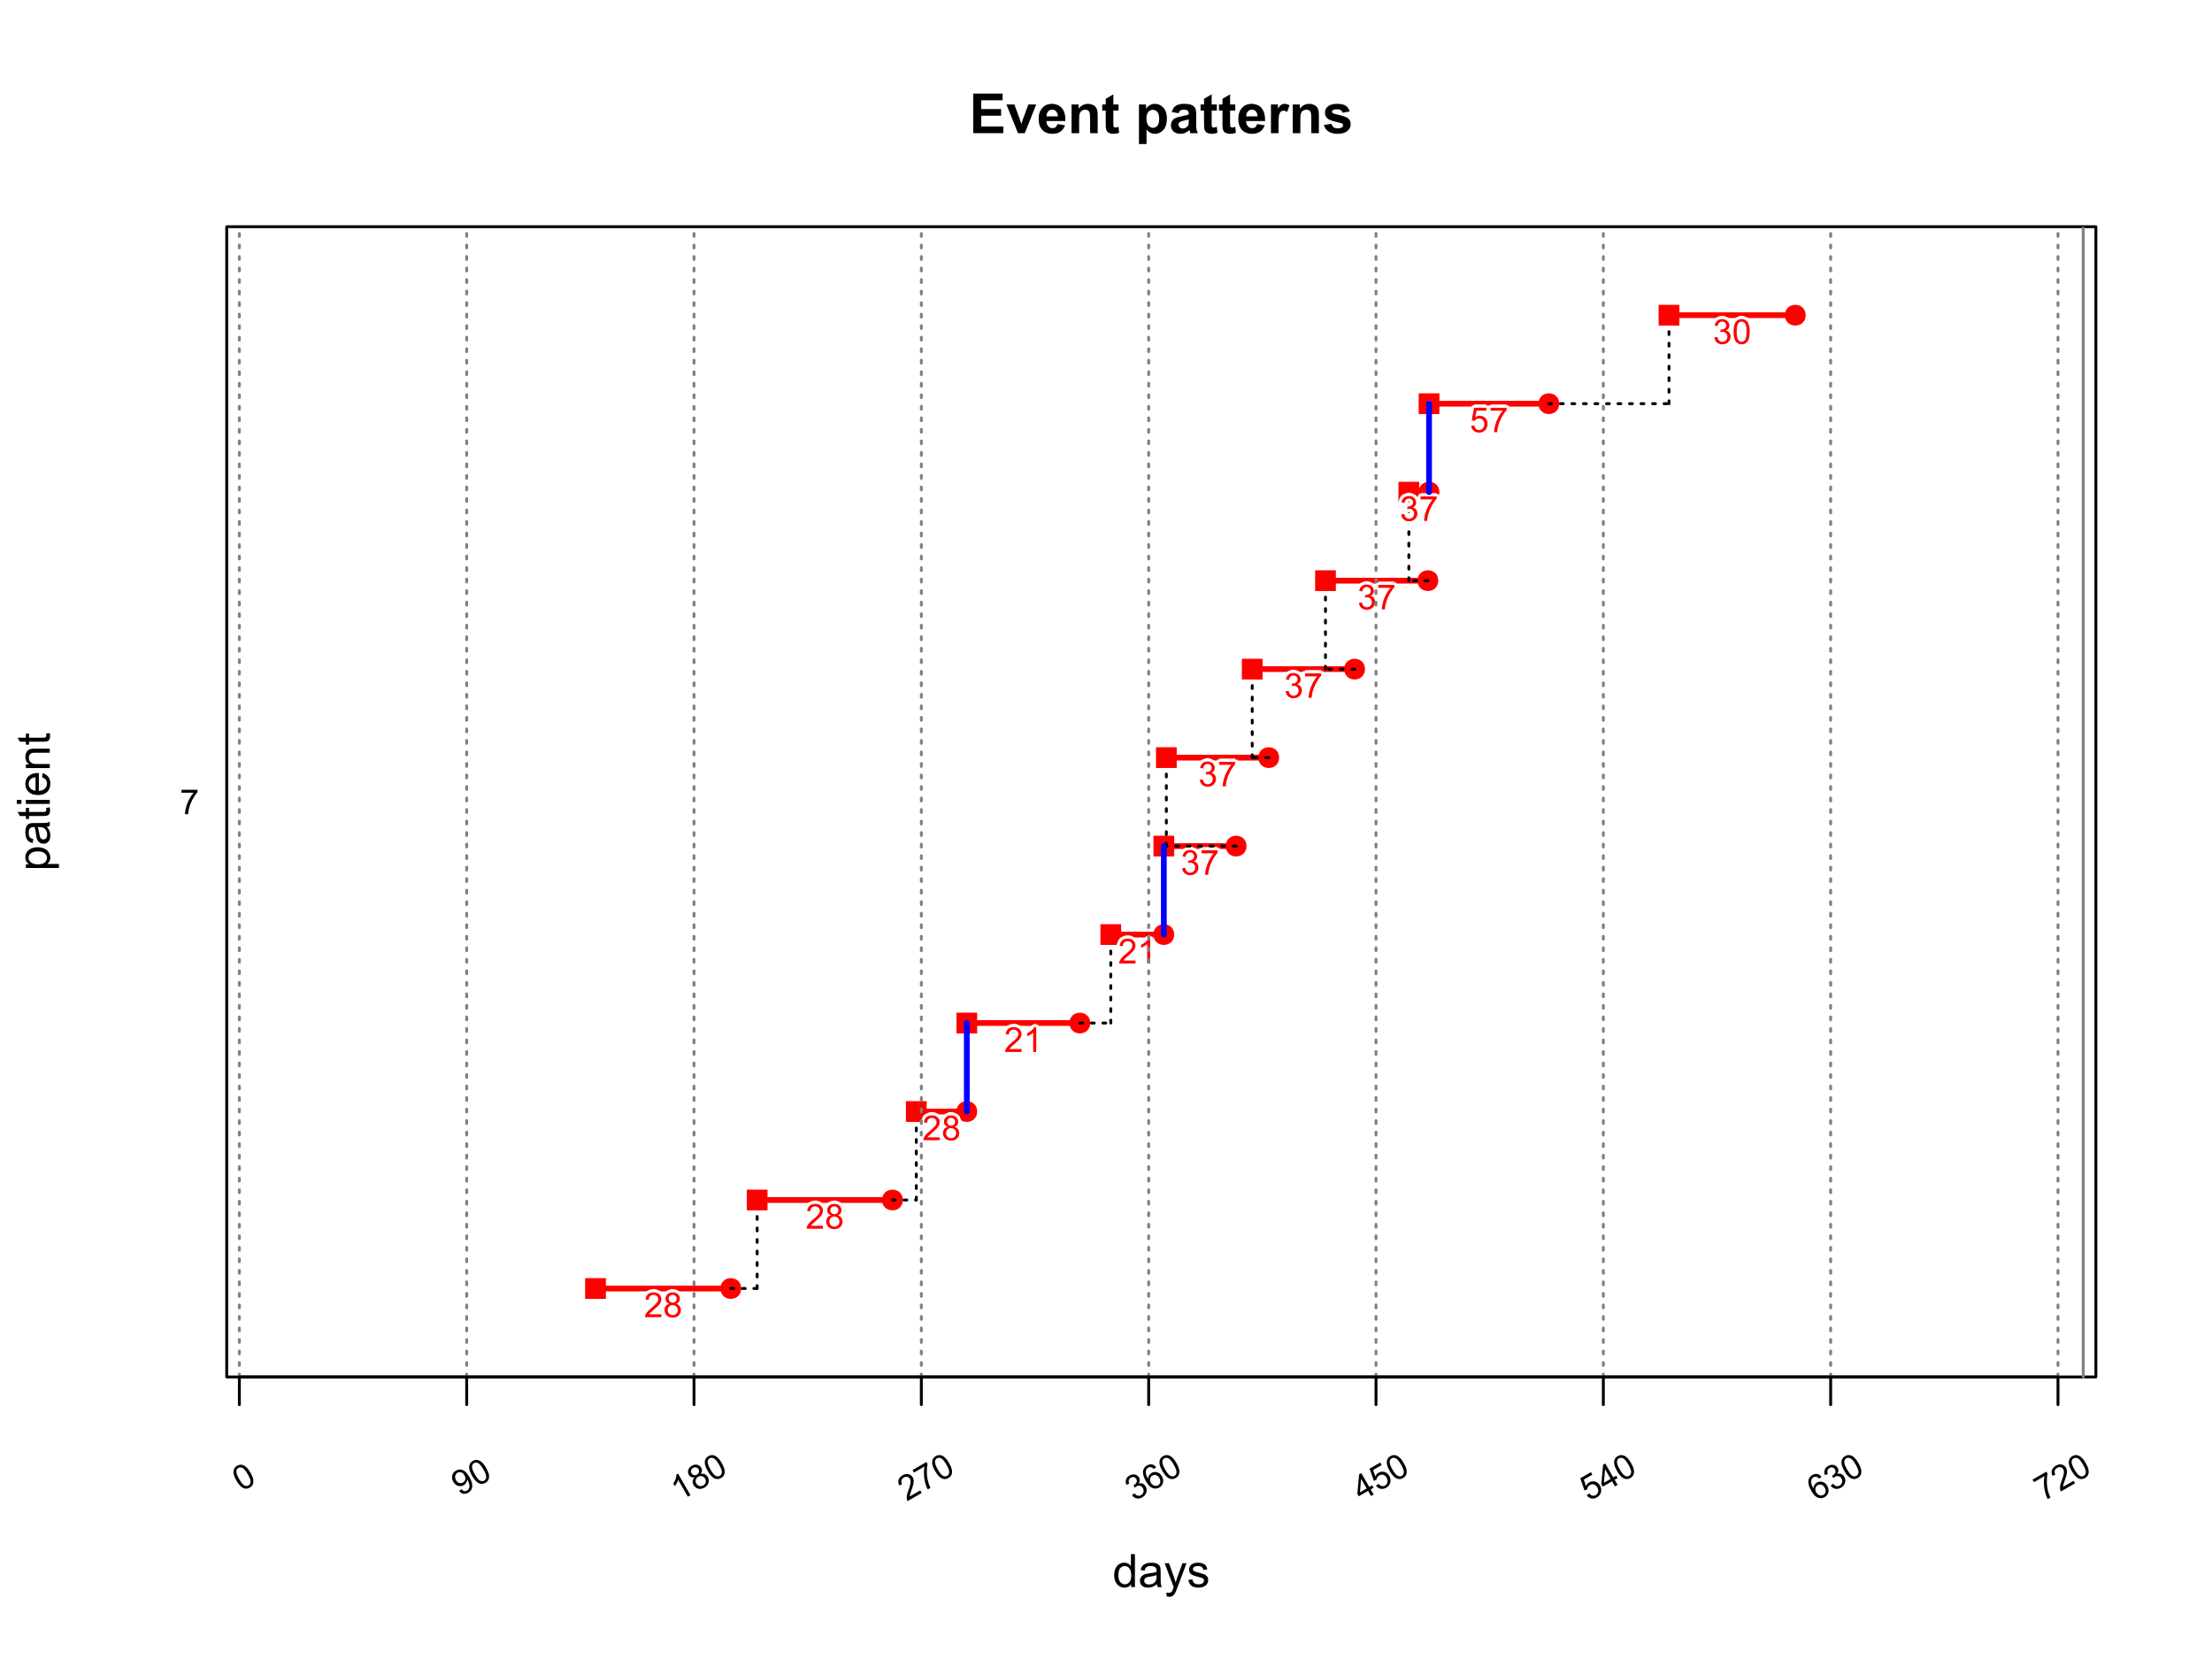 <?xml version="1.0" encoding="UTF-8"?>
<svg xmlns="http://www.w3.org/2000/svg" xmlns:xlink="http://www.w3.org/1999/xlink" width="576pt" height="432pt" viewBox="0 0 576 432" version="1.1">
<defs>
<g>
<symbol overflow="visible" id="glyph0-0">
<path style="stroke:none;" d="M 1.801 0 L 1.801 -9 L 9 -9 L 9 0 Z M 2.023 -0.227 L 8.773 -0.227 L 8.773 -8.773 L 2.023 -8.773 Z M 2.023 -0.227 "/>
</symbol>
<symbol overflow="visible" id="glyph0-1">
<path style="stroke:none;" d="M 1.047 0 L 1.047 -10.309 L 8.691 -10.309 L 8.691 -8.562 L 3.129 -8.562 L 3.129 -6.277 L 8.305 -6.277 L 8.305 -4.543 L 3.129 -4.543 L 3.129 -1.738 L 8.887 -1.738 L 8.887 0 Z M 1.047 0 "/>
</symbol>
<symbol overflow="visible" id="glyph0-2">
<path style="stroke:none;" d="M 3.086 0 L 0.078 -7.469 L 2.152 -7.469 L 3.559 -3.656 L 3.965 -2.383 C 4.07 -2.703 4.137 -2.918 4.168 -3.023 C 4.23 -3.234 4.301 -3.445 4.379 -3.656 L 5.801 -7.469 L 7.832 -7.469 L 4.867 0 Z M 3.086 0 "/>
</symbol>
<symbol overflow="visible" id="glyph0-3">
<path style="stroke:none;" d="M 5.359 -2.375 L 7.328 -2.047 C 7.07 -1.32 6.668 -0.773 6.125 -0.398 C 5.578 -0.023 4.898 0.164 4.078 0.168 C 2.777 0.164 1.816 -0.258 1.195 -1.105 C 0.703 -1.781 0.457 -2.637 0.457 -3.676 C 0.457 -4.91 0.777 -5.883 1.426 -6.586 C 2.07 -7.285 2.891 -7.633 3.883 -7.637 C 4.988 -7.633 5.863 -7.266 6.508 -6.535 C 7.148 -5.797 7.457 -4.676 7.434 -3.164 L 2.48 -3.164 C 2.492 -2.578 2.652 -2.121 2.961 -1.797 C 3.262 -1.469 3.641 -1.305 4.098 -1.309 C 4.402 -1.305 4.664 -1.391 4.879 -1.559 C 5.086 -1.727 5.246 -1.996 5.359 -2.375 Z M 5.469 -4.375 C 5.453 -4.941 5.309 -5.375 5.027 -5.676 C 4.746 -5.973 4.402 -6.121 4 -6.125 C 3.566 -6.121 3.211 -5.965 2.934 -5.652 C 2.648 -5.336 2.508 -4.91 2.516 -4.375 Z M 5.469 -4.375 "/>
</symbol>
<symbol overflow="visible" id="glyph0-4">
<path style="stroke:none;" d="M 7.824 0 L 5.852 0 L 5.852 -3.812 C 5.848 -4.613 5.805 -5.133 5.723 -5.375 C 5.637 -5.609 5.5 -5.793 5.312 -5.926 C 5.121 -6.055 4.891 -6.121 4.625 -6.125 C 4.281 -6.121 3.977 -6.027 3.703 -5.844 C 3.43 -5.652 3.242 -5.406 3.145 -5.098 C 3.043 -4.785 2.992 -4.211 2.996 -3.383 L 2.996 0 L 1.02 0 L 1.02 -7.469 L 2.855 -7.469 L 2.855 -6.371 C 3.504 -7.211 4.324 -7.633 5.316 -7.637 C 5.746 -7.633 6.145 -7.555 6.508 -7.398 C 6.867 -7.238 7.141 -7.039 7.328 -6.797 C 7.512 -6.555 7.641 -6.277 7.715 -5.969 C 7.785 -5.656 7.82 -5.215 7.824 -4.641 Z M 7.824 0 "/>
</symbol>
<symbol overflow="visible" id="glyph0-5">
<path style="stroke:none;" d="M 4.457 -7.469 L 4.457 -5.891 L 3.109 -5.891 L 3.109 -2.883 C 3.105 -2.273 3.117 -1.918 3.145 -1.816 C 3.168 -1.715 3.227 -1.629 3.32 -1.566 C 3.41 -1.496 3.523 -1.465 3.656 -1.469 C 3.836 -1.465 4.098 -1.527 4.449 -1.66 L 4.621 -0.125 C 4.156 0.07 3.637 0.164 3.059 0.168 C 2.699 0.164 2.375 0.105 2.094 -0.012 C 1.805 -0.129 1.598 -0.281 1.465 -0.473 C 1.332 -0.66 1.238 -0.918 1.188 -1.246 C 1.145 -1.473 1.125 -1.938 1.125 -2.637 L 1.125 -5.891 L 0.219 -5.891 L 0.219 -7.469 L 1.125 -7.469 L 1.125 -8.949 L 3.109 -10.105 L 3.109 -7.469 Z M 4.457 -7.469 "/>
</symbol>
<symbol overflow="visible" id="glyph0-6">
<path style="stroke:none;" d=""/>
</symbol>
<symbol overflow="visible" id="glyph0-7">
<path style="stroke:none;" d="M 0.977 -7.469 L 2.82 -7.469 L 2.82 -6.371 C 3.055 -6.742 3.379 -7.047 3.789 -7.285 C 4.195 -7.516 4.648 -7.633 5.148 -7.637 C 6.012 -7.633 6.746 -7.293 7.355 -6.617 C 7.957 -5.934 8.262 -4.988 8.262 -3.777 C 8.262 -2.527 7.957 -1.559 7.348 -0.867 C 6.738 -0.18 6 0.164 5.133 0.168 C 4.719 0.164 4.344 0.086 4.012 -0.078 C 3.672 -0.238 3.32 -0.52 2.953 -0.922 L 2.953 2.84 L 0.977 2.84 Z M 2.934 -3.859 C 2.93 -3.02 3.094 -2.398 3.43 -2 C 3.758 -1.594 4.164 -1.395 4.648 -1.398 C 5.102 -1.395 5.484 -1.578 5.793 -1.949 C 6.094 -2.316 6.246 -2.922 6.25 -3.762 C 6.246 -4.543 6.09 -5.121 5.777 -5.504 C 5.465 -5.879 5.074 -6.07 4.613 -6.074 C 4.125 -6.07 3.727 -5.883 3.41 -5.516 C 3.09 -5.141 2.93 -4.59 2.934 -3.859 Z M 2.934 -3.859 "/>
</symbol>
<symbol overflow="visible" id="glyph0-8">
<path style="stroke:none;" d="M 2.512 -5.188 L 0.719 -5.512 C 0.918 -6.23 1.266 -6.766 1.758 -7.113 C 2.25 -7.461 2.98 -7.633 3.953 -7.637 C 4.832 -7.633 5.488 -7.531 5.918 -7.324 C 6.348 -7.113 6.648 -6.848 6.828 -6.527 C 7 -6.207 7.09 -5.617 7.094 -4.762 L 7.074 -2.453 C 7.07 -1.793 7.102 -1.309 7.168 -1 C 7.227 -0.688 7.348 -0.355 7.523 0 L 5.57 0 C 5.516 -0.129 5.453 -0.32 5.379 -0.582 C 5.344 -0.695 5.32 -0.773 5.309 -0.816 C 4.969 -0.484 4.605 -0.238 4.223 -0.078 C 3.836 0.086 3.426 0.164 2.996 0.168 C 2.223 0.164 1.617 -0.043 1.176 -0.457 C 0.73 -0.871 0.508 -1.398 0.512 -2.039 C 0.508 -2.461 0.609 -2.836 0.812 -3.168 C 1.012 -3.496 1.293 -3.75 1.66 -3.926 C 2.02 -4.102 2.547 -4.254 3.234 -4.387 C 4.156 -4.559 4.793 -4.719 5.152 -4.871 L 5.152 -5.07 C 5.148 -5.445 5.055 -5.719 4.871 -5.883 C 4.68 -6.043 4.328 -6.121 3.812 -6.125 C 3.457 -6.121 3.184 -6.055 2.988 -5.918 C 2.789 -5.777 2.629 -5.531 2.512 -5.188 Z M 5.152 -3.586 C 4.895 -3.5 4.496 -3.398 3.949 -3.285 C 3.402 -3.164 3.043 -3.047 2.875 -2.938 C 2.613 -2.75 2.484 -2.52 2.488 -2.242 C 2.484 -1.965 2.586 -1.727 2.797 -1.523 C 3 -1.32 3.266 -1.219 3.586 -1.223 C 3.941 -1.219 4.281 -1.336 4.605 -1.574 C 4.844 -1.75 5 -1.969 5.078 -2.23 C 5.125 -2.395 5.148 -2.715 5.152 -3.191 Z M 5.152 -3.586 "/>
</symbol>
<symbol overflow="visible" id="glyph0-9">
<path style="stroke:none;" d="M 2.926 0 L 0.949 0 L 0.949 -7.469 L 2.785 -7.469 L 2.785 -6.406 C 3.094 -6.902 3.375 -7.234 3.629 -7.395 C 3.879 -7.555 4.164 -7.633 4.484 -7.637 C 4.93 -7.633 5.363 -7.508 5.785 -7.262 L 5.176 -5.539 C 4.84 -5.75 4.531 -5.859 4.246 -5.863 C 3.969 -5.859 3.734 -5.781 3.543 -5.633 C 3.348 -5.477 3.195 -5.203 3.09 -4.809 C 2.977 -4.406 2.922 -3.57 2.926 -2.305 Z M 2.926 0 "/>
</symbol>
<symbol overflow="visible" id="glyph0-10">
<path style="stroke:none;" d="M 0.336 -2.129 L 2.32 -2.434 C 2.402 -2.043 2.57 -1.75 2.832 -1.555 C 3.086 -1.352 3.449 -1.254 3.918 -1.258 C 4.426 -1.254 4.809 -1.348 5.07 -1.539 C 5.238 -1.668 5.324 -1.844 5.328 -2.066 C 5.324 -2.215 5.277 -2.34 5.188 -2.441 C 5.086 -2.531 4.867 -2.617 4.527 -2.699 C 2.93 -3.047 1.918 -3.367 1.496 -3.664 C 0.902 -4.062 0.609 -4.625 0.613 -5.344 C 0.609 -5.988 0.863 -6.531 1.379 -6.973 C 1.887 -7.414 2.68 -7.633 3.754 -7.637 C 4.773 -7.633 5.531 -7.469 6.031 -7.137 C 6.523 -6.801 6.867 -6.309 7.059 -5.66 L 5.195 -5.316 C 5.113 -5.602 4.961 -5.824 4.742 -5.98 C 4.516 -6.133 4.199 -6.211 3.789 -6.215 C 3.266 -6.211 2.895 -6.137 2.672 -5.996 C 2.52 -5.891 2.441 -5.758 2.445 -5.598 C 2.441 -5.453 2.508 -5.336 2.645 -5.238 C 2.816 -5.105 3.434 -4.918 4.488 -4.684 C 5.539 -4.441 6.273 -4.148 6.695 -3.805 C 7.105 -3.449 7.312 -2.961 7.312 -2.336 C 7.312 -1.648 7.023 -1.059 6.453 -0.57 C 5.879 -0.078 5.035 0.164 3.918 0.168 C 2.898 0.164 2.094 -0.039 1.5 -0.449 C 0.906 -0.859 0.516 -1.418 0.336 -2.129 Z M 0.336 -2.129 "/>
</symbol>
<symbol overflow="visible" id="glyph1-0">
<path style="stroke:none;" d="M 1.5 0 L 1.5 -7.5 L 7.5 -7.5 L 7.5 0 Z M 1.688 -0.188 L 7.312 -0.188 L 7.312 -7.312 L 1.688 -7.312 Z M 1.688 -0.188 "/>
</symbol>
<symbol overflow="visible" id="glyph1-1">
<path style="stroke:none;" d="M 4.828 0 L 4.828 -0.785 C 4.43 -0.168 3.848 0.141 3.086 0.141 C 2.59 0.141 2.133 0.004 1.719 -0.27 C 1.297 -0.543 0.977 -0.922 0.75 -1.414 C 0.523 -1.898 0.41 -2.465 0.41 -3.105 C 0.41 -3.727 0.512 -4.289 0.719 -4.797 C 0.926 -5.301 1.238 -5.688 1.652 -5.957 C 2.066 -6.227 2.527 -6.363 3.039 -6.363 C 3.41 -6.363 3.746 -6.281 4.043 -6.125 C 4.336 -5.965 4.574 -5.762 4.758 -5.508 L 4.758 -8.59 L 5.805 -8.59 L 5.805 0 Z M 1.492 -3.105 C 1.488 -2.309 1.656 -1.711 1.996 -1.316 C 2.328 -0.922 2.727 -0.727 3.188 -0.727 C 3.648 -0.727 4.039 -0.914 4.359 -1.293 C 4.68 -1.668 4.84 -2.242 4.844 -3.016 C 4.84 -3.867 4.676 -4.492 4.352 -4.895 C 4.02 -5.289 3.617 -5.488 3.141 -5.492 C 2.672 -5.488 2.277 -5.297 1.965 -4.918 C 1.645 -4.531 1.488 -3.93 1.492 -3.105 Z M 1.492 -3.105 "/>
</symbol>
<symbol overflow="visible" id="glyph1-2">
<path style="stroke:none;" d="M 4.852 -0.766 C 4.461 -0.434 4.082 -0.199 3.723 -0.062 C 3.355 0.074 2.969 0.141 2.562 0.141 C 1.875 0.141 1.352 -0.023 0.984 -0.359 C 0.617 -0.688 0.434 -1.117 0.434 -1.641 C 0.434 -1.945 0.5 -2.223 0.641 -2.473 C 0.777 -2.723 0.961 -2.926 1.188 -3.082 C 1.41 -3.234 1.664 -3.348 1.945 -3.43 C 2.152 -3.477 2.465 -3.531 2.883 -3.586 C 3.734 -3.688 4.359 -3.809 4.766 -3.949 C 4.766 -4.09 4.77 -4.18 4.77 -4.227 C 4.77 -4.648 4.668 -4.953 4.469 -5.133 C 4.199 -5.371 3.801 -5.488 3.27 -5.492 C 2.77 -5.488 2.402 -5.402 2.168 -5.23 C 1.934 -5.055 1.758 -4.746 1.648 -4.305 L 0.617 -4.445 C 0.707 -4.887 0.863 -5.242 1.078 -5.516 C 1.289 -5.781 1.598 -5.992 2.008 -6.141 C 2.41 -6.289 2.883 -6.363 3.422 -6.363 C 3.953 -6.363 4.383 -6.301 4.715 -6.176 C 5.047 -6.051 5.293 -5.891 5.449 -5.703 C 5.605 -5.512 5.715 -5.273 5.777 -4.984 C 5.809 -4.805 5.824 -4.48 5.828 -4.016 L 5.828 -2.609 C 5.824 -1.625 5.848 -1.004 5.895 -0.746 C 5.941 -0.484 6.031 -0.238 6.164 0 L 5.062 0 C 4.953 -0.219 4.883 -0.473 4.852 -0.766 Z M 4.766 -3.125 C 4.375 -2.965 3.801 -2.832 3.039 -2.727 C 2.605 -2.66 2.301 -2.59 2.121 -2.516 C 1.941 -2.434 1.801 -2.32 1.703 -2.172 C 1.605 -2.02 1.559 -1.852 1.559 -1.672 C 1.559 -1.387 1.664 -1.152 1.875 -0.969 C 2.086 -0.777 2.398 -0.684 2.812 -0.688 C 3.219 -0.684 3.578 -0.773 3.895 -0.953 C 4.211 -1.129 4.445 -1.371 4.594 -1.68 C 4.707 -1.918 4.762 -2.27 4.766 -2.734 Z M 4.766 -3.125 "/>
</symbol>
<symbol overflow="visible" id="glyph1-3">
<path style="stroke:none;" d="M 0.742 2.398 L 0.625 1.406 C 0.855 1.469 1.059 1.5 1.23 1.5 C 1.465 1.5 1.652 1.461 1.793 1.383 C 1.934 1.305 2.047 1.195 2.141 1.055 C 2.203 0.949 2.312 0.688 2.461 0.27 C 2.48 0.207 2.512 0.121 2.555 0.012 L 0.195 -6.223 L 1.328 -6.223 L 2.625 -2.617 C 2.789 -2.16 2.938 -1.68 3.078 -1.18 C 3.195 -1.66 3.34 -2.133 3.508 -2.594 L 4.84 -6.223 L 5.895 -6.223 L 3.527 0.105 C 3.273 0.789 3.074 1.258 2.938 1.516 C 2.746 1.863 2.531 2.117 2.293 2.281 C 2.047 2.438 1.758 2.52 1.422 2.523 C 1.215 2.52 0.988 2.477 0.742 2.398 Z M 0.742 2.398 "/>
</symbol>
<symbol overflow="visible" id="glyph1-4">
<path style="stroke:none;" d="M 0.367 -1.859 L 1.414 -2.023 C 1.469 -1.602 1.633 -1.281 1.902 -1.059 C 2.168 -0.836 2.543 -0.727 3.023 -0.727 C 3.508 -0.727 3.867 -0.824 4.102 -1.023 C 4.336 -1.219 4.453 -1.449 4.453 -1.719 C 4.453 -1.953 4.348 -2.141 4.141 -2.281 C 3.996 -2.371 3.637 -2.492 3.062 -2.637 C 2.289 -2.832 1.754 -3 1.457 -3.145 C 1.156 -3.285 0.93 -3.48 0.777 -3.734 C 0.621 -3.984 0.543 -4.266 0.547 -4.57 C 0.543 -4.844 0.605 -5.098 0.734 -5.34 C 0.859 -5.574 1.035 -5.773 1.254 -5.93 C 1.418 -6.047 1.641 -6.148 1.926 -6.234 C 2.207 -6.32 2.512 -6.363 2.836 -6.363 C 3.324 -6.363 3.75 -6.293 4.121 -6.152 C 4.488 -6.012 4.762 -5.82 4.938 -5.578 C 5.113 -5.336 5.234 -5.016 5.305 -4.617 L 4.273 -4.477 C 4.223 -4.797 4.086 -5.047 3.863 -5.227 C 3.637 -5.406 3.32 -5.496 2.914 -5.496 C 2.426 -5.496 2.082 -5.414 1.875 -5.254 C 1.664 -5.094 1.559 -4.906 1.562 -4.695 C 1.559 -4.555 1.602 -4.434 1.695 -4.324 C 1.773 -4.211 1.91 -4.117 2.098 -4.043 C 2.203 -4.004 2.512 -3.914 3.031 -3.773 C 3.773 -3.574 4.293 -3.41 4.59 -3.285 C 4.879 -3.156 5.113 -2.973 5.285 -2.73 C 5.453 -2.488 5.535 -2.188 5.539 -1.828 C 5.535 -1.477 5.434 -1.145 5.23 -0.832 C 5.023 -0.52 4.727 -0.277 4.34 -0.113 C 3.953 0.059 3.516 0.141 3.031 0.141 C 2.219 0.141 1.602 -0.027 1.18 -0.363 C 0.754 -0.699 0.484 -1.195 0.367 -1.859 Z M 0.367 -1.859 "/>
</symbol>
<symbol overflow="visible" id="glyph2-0">
<path style="stroke:none;" d="M 0 -1.5 L -7.5 -1.5 L -7.5 -7.5 L 0 -7.5 Z M -0.188 -1.688 L -0.188 -7.312 L -7.312 -7.312 L -7.312 -1.688 Z M -0.188 -1.688 "/>
</symbol>
<symbol overflow="visible" id="glyph2-1">
<path style="stroke:none;" d="M 2.383 -0.789 L -6.223 -0.793 L -6.223 -1.754 L -5.414 -1.754 C -5.73 -1.977 -5.965 -2.234 -6.125 -2.52 C -6.281 -2.805 -6.363 -3.148 -6.363 -3.559 C -6.363 -4.082 -6.227 -4.551 -5.953 -4.961 C -5.68 -5.363 -5.293 -5.672 -4.793 -5.883 C -4.293 -6.09 -3.746 -6.191 -3.156 -6.195 C -2.52 -6.191 -1.945 -6.078 -1.438 -5.852 C -0.922 -5.621 -0.531 -5.289 -0.266 -4.855 C 0.008 -4.418 0.141 -3.961 0.141 -3.48 C 0.141 -3.129 0.066 -2.812 -0.082 -2.535 C -0.23 -2.254 -0.418 -2.023 -0.645 -1.844 L 2.383 -1.844 Z M -3.078 -1.746 C -2.273 -1.746 -1.684 -1.906 -1.301 -2.23 C -0.918 -2.555 -0.727 -2.949 -0.727 -3.41 C -0.727 -3.879 -0.922 -4.277 -1.32 -4.613 C -1.711 -4.945 -2.328 -5.113 -3.164 -5.117 C -3.953 -5.113 -4.547 -4.949 -4.945 -4.625 C -5.34 -4.297 -5.535 -3.91 -5.539 -3.457 C -5.535 -3.008 -5.324 -2.609 -4.906 -2.266 C -4.484 -1.918 -3.875 -1.746 -3.078 -1.746 Z M -3.078 -1.746 "/>
</symbol>
<symbol overflow="visible" id="glyph2-2">
<path style="stroke:none;" d="M -0.766 -4.852 C -0.434 -4.461 -0.199 -4.082 -0.062 -3.723 C 0.074 -3.355 0.141 -2.969 0.141 -2.562 C 0.141 -1.875 -0.023 -1.352 -0.359 -0.984 C -0.688 -0.617 -1.117 -0.434 -1.641 -0.434 C -1.945 -0.434 -2.223 -0.5 -2.473 -0.641 C -2.723 -0.777 -2.926 -0.961 -3.082 -1.188 C -3.234 -1.41 -3.348 -1.664 -3.43 -1.945 C -3.477 -2.152 -3.531 -2.465 -3.586 -2.883 C -3.688 -3.734 -3.809 -4.359 -3.949 -4.766 C -4.09 -4.766 -4.18 -4.77 -4.227 -4.77 C -4.648 -4.77 -4.953 -4.668 -5.133 -4.469 C -5.371 -4.199 -5.488 -3.801 -5.492 -3.27 C -5.488 -2.773 -5.402 -2.406 -5.23 -2.172 C -5.055 -1.934 -4.746 -1.758 -4.305 -1.648 L -4.445 -0.617 C -4.887 -0.707 -5.242 -0.863 -5.516 -1.078 C -5.781 -1.293 -5.992 -1.602 -6.141 -2.012 C -6.289 -2.414 -6.363 -2.887 -6.363 -3.422 C -6.363 -3.953 -6.301 -4.383 -6.176 -4.715 C -6.051 -5.047 -5.891 -5.293 -5.703 -5.449 C -5.512 -5.605 -5.273 -5.715 -4.984 -5.777 C -4.805 -5.809 -4.48 -5.824 -4.016 -5.828 L -2.605 -5.828 C -1.625 -5.824 -1.004 -5.848 -0.746 -5.895 C -0.48 -5.941 -0.234 -6.031 0 -6.164 L 0 -5.062 C -0.219 -4.953 -0.473 -4.883 -0.766 -4.852 Z M -3.121 -4.766 C -2.961 -4.375 -2.828 -3.801 -2.727 -3.039 C -2.66 -2.605 -2.59 -2.301 -2.516 -2.121 C -2.434 -1.941 -2.32 -1.801 -2.172 -1.703 C -2.02 -1.605 -1.852 -1.559 -1.672 -1.559 C -1.387 -1.559 -1.152 -1.664 -0.965 -1.875 C -0.773 -2.086 -0.68 -2.398 -0.684 -2.812 C -0.68 -3.219 -0.77 -3.578 -0.949 -3.895 C -1.129 -4.211 -1.371 -4.445 -1.68 -4.594 C -1.918 -4.707 -2.27 -4.762 -2.734 -4.766 Z M -3.121 -4.766 "/>
</symbol>
<symbol overflow="visible" id="glyph2-3">
<path style="stroke:none;" d="M -0.941 -3.094 L -0.012 -3.246 C 0.051 -2.949 0.082 -2.684 0.082 -2.449 C 0.082 -2.066 0.023 -1.77 -0.098 -1.559 C -0.219 -1.348 -0.379 -1.199 -0.574 -1.113 C -0.77 -1.027 -1.184 -0.984 -1.82 -0.984 L -5.402 -0.984 L -5.402 -0.211 L -6.223 -0.211 L -6.223 -0.984 L -7.766 -0.984 L -8.398 -2.035 L -6.223 -2.035 L -6.223 -3.094 L -5.402 -3.094 L -5.402 -2.035 L -1.762 -2.031 C -1.461 -2.027 -1.27 -2.047 -1.184 -2.086 C -1.098 -2.125 -1.027 -2.184 -0.977 -2.27 C -0.926 -2.352 -0.902 -2.473 -0.902 -2.633 C -0.902 -2.742 -0.914 -2.898 -0.941 -3.094 Z M -0.941 -3.094 "/>
</symbol>
<symbol overflow="visible" id="glyph2-4">
<path style="stroke:none;" d="M -7.375 -0.797 L -8.59 -0.797 L -8.59 -1.852 L -7.375 -1.852 Z M 0 -0.797 L -6.223 -0.797 L -6.223 -1.852 L 0 -1.852 Z M 0 -0.797 "/>
</symbol>
<symbol overflow="visible" id="glyph2-5">
<path style="stroke:none;" d="M -2.004 -5.051 L -1.867 -6.141 C -1.23 -5.969 -0.738 -5.648 -0.387 -5.184 C -0.035 -4.719 0.141 -4.125 0.141 -3.406 C 0.141 -2.492 -0.137 -1.77 -0.699 -1.238 C -1.254 -0.703 -2.043 -0.438 -3.059 -0.441 C -4.105 -0.438 -4.918 -0.707 -5.496 -1.25 C -6.074 -1.785 -6.363 -2.484 -6.363 -3.348 C -6.363 -4.176 -6.078 -4.855 -5.512 -5.383 C -4.945 -5.91 -4.148 -6.176 -3.121 -6.176 C -3.055 -6.176 -2.961 -6.172 -2.84 -6.172 L -2.844 -1.531 C -2.156 -1.566 -1.633 -1.762 -1.27 -2.109 C -0.906 -2.457 -0.727 -2.891 -0.727 -3.41 C -0.727 -3.797 -0.828 -4.125 -1.031 -4.402 C -1.234 -4.672 -1.559 -4.891 -2.004 -5.051 Z M -3.711 -1.59 L -3.707 -5.062 C -4.227 -5.016 -4.621 -4.883 -4.887 -4.664 C -5.293 -4.328 -5.496 -3.891 -5.496 -3.359 C -5.496 -2.871 -5.332 -2.465 -5.008 -2.137 C -4.684 -1.805 -4.25 -1.621 -3.711 -1.59 Z M -3.711 -1.59 "/>
</symbol>
<symbol overflow="visible" id="glyph2-6">
<path style="stroke:none;" d="M 0 -0.789 L -6.223 -0.793 L -6.223 -1.742 L -5.336 -1.742 C -6.02 -2.195 -6.363 -2.855 -6.363 -3.723 C -6.363 -4.09 -6.293 -4.434 -6.16 -4.754 C -6.023 -5.066 -5.848 -5.305 -5.633 -5.461 C -5.41 -5.617 -5.152 -5.727 -4.852 -5.789 C -4.656 -5.828 -4.312 -5.848 -3.824 -5.848 L 0 -5.848 L 0 -4.793 L -3.785 -4.793 C -4.215 -4.793 -4.535 -4.75 -4.75 -4.668 C -4.961 -4.586 -5.129 -4.441 -5.258 -4.234 C -5.383 -4.023 -5.449 -3.777 -5.449 -3.5 C -5.449 -3.047 -5.305 -2.66 -5.02 -2.336 C -4.734 -2.008 -4.195 -1.844 -3.398 -1.848 L 0 -1.844 Z M 0 -0.789 "/>
</symbol>
<symbol overflow="visible" id="glyph3-0">
<path style="stroke:none;" d="M 1.125 0 L 1.125 -5.625 L 5.625 -5.625 L 5.625 0 Z M 1.266 -0.141 L 5.484 -0.141 L 5.484 -5.484 L 1.266 -5.484 Z M 1.266 -0.141 "/>
</symbol>
<symbol overflow="visible" id="glyph3-1">
<path style="stroke:none;" d="M 4.531 -0.762 L 4.531 0 L 0.273 0 C 0.266 -0.188 0.297 -0.371 0.363 -0.551 C 0.473 -0.84 0.645 -1.125 0.883 -1.406 C 1.121 -1.688 1.469 -2.012 1.922 -2.383 C 2.617 -2.953 3.09 -3.406 3.34 -3.746 C 3.586 -4.078 3.707 -4.398 3.711 -4.699 C 3.707 -5.012 3.594 -5.273 3.371 -5.488 C 3.145 -5.703 2.855 -5.812 2.496 -5.812 C 2.113 -5.812 1.809 -5.695 1.582 -5.469 C 1.352 -5.238 1.234 -4.926 1.234 -4.523 L 0.422 -4.605 C 0.477 -5.211 0.684 -5.672 1.047 -5.992 C 1.41 -6.309 1.898 -6.469 2.516 -6.469 C 3.129 -6.469 3.617 -6.297 3.98 -5.953 C 4.34 -5.609 4.523 -5.184 4.523 -4.68 C 4.523 -4.418 4.469 -4.164 4.363 -3.918 C 4.258 -3.668 4.082 -3.406 3.84 -3.133 C 3.59 -2.855 3.184 -2.477 2.617 -2 C 2.141 -1.598 1.836 -1.328 1.703 -1.188 C 1.566 -1.043 1.457 -0.902 1.371 -0.762 Z M 4.531 -0.762 "/>
</symbol>
<symbol overflow="visible" id="glyph3-2">
<path style="stroke:none;" d="M 1.59 -3.492 C 1.258 -3.609 1.016 -3.781 0.859 -4.008 C 0.699 -4.23 0.621 -4.496 0.625 -4.809 C 0.621 -5.273 0.789 -5.668 1.129 -5.988 C 1.461 -6.309 1.91 -6.469 2.473 -6.469 C 3.035 -6.469 3.488 -6.305 3.832 -5.977 C 4.176 -5.648 4.348 -5.25 4.348 -4.785 C 4.348 -4.484 4.266 -4.223 4.109 -4.004 C 3.949 -3.777 3.715 -3.609 3.398 -3.492 C 3.793 -3.363 4.094 -3.152 4.301 -2.867 C 4.504 -2.578 4.605 -2.238 4.609 -1.84 C 4.605 -1.289 4.41 -0.824 4.023 -0.453 C 3.633 -0.078 3.121 0.105 2.488 0.109 C 1.852 0.105 1.34 -0.078 0.949 -0.453 C 0.559 -0.828 0.363 -1.301 0.363 -1.863 C 0.363 -2.281 0.469 -2.629 0.68 -2.914 C 0.891 -3.195 1.191 -3.391 1.59 -3.492 Z M 1.434 -4.836 C 1.43 -4.523 1.527 -4.273 1.727 -4.086 C 1.922 -3.891 2.176 -3.797 2.492 -3.797 C 2.793 -3.797 3.043 -3.891 3.238 -4.082 C 3.43 -4.273 3.527 -4.508 3.531 -4.789 C 3.527 -5.078 3.426 -5.324 3.23 -5.523 C 3.027 -5.719 2.781 -5.816 2.484 -5.82 C 2.18 -5.816 1.926 -5.719 1.73 -5.527 C 1.527 -5.332 1.43 -5.102 1.434 -4.836 Z M 1.18 -1.859 C 1.176 -1.629 1.23 -1.41 1.34 -1.203 C 1.445 -0.988 1.605 -0.824 1.816 -0.711 C 2.027 -0.594 2.254 -0.539 2.496 -0.539 C 2.871 -0.539 3.18 -0.66 3.43 -0.902 C 3.672 -1.145 3.797 -1.453 3.801 -1.832 C 3.797 -2.211 3.668 -2.527 3.418 -2.777 C 3.16 -3.027 2.844 -3.152 2.469 -3.152 C 2.094 -3.152 1.785 -3.027 1.543 -2.781 C 1.297 -2.535 1.176 -2.227 1.18 -1.859 Z M 1.18 -1.859 "/>
</symbol>
<symbol overflow="visible" id="glyph3-3">
<path style="stroke:none;" d="M 3.352 0 L 2.562 0 L 2.562 -5.039 C 2.367 -4.859 2.117 -4.676 1.812 -4.496 C 1.5 -4.309 1.223 -4.172 0.98 -4.086 L 0.98 -4.852 C 1.418 -5.059 1.805 -5.309 2.141 -5.605 C 2.469 -5.898 2.703 -6.188 2.844 -6.469 L 3.352 -6.469 Z M 3.352 0 "/>
</symbol>
<symbol overflow="visible" id="glyph3-4">
<path style="stroke:none;" d="M 0.379 -1.699 L 1.168 -1.805 C 1.254 -1.355 1.41 -1.031 1.633 -0.836 C 1.848 -0.637 2.113 -0.539 2.43 -0.539 C 2.801 -0.539 3.113 -0.668 3.371 -0.926 C 3.625 -1.184 3.754 -1.504 3.758 -1.887 C 3.754 -2.246 3.637 -2.543 3.402 -2.781 C 3.164 -3.016 2.863 -3.133 2.496 -3.137 C 2.348 -3.133 2.16 -3.105 1.938 -3.051 L 2.027 -3.742 C 2.078 -3.734 2.117 -3.73 2.152 -3.734 C 2.488 -3.73 2.793 -3.82 3.062 -3.996 C 3.332 -4.172 3.469 -4.441 3.469 -4.812 C 3.469 -5.098 3.367 -5.34 3.172 -5.531 C 2.973 -5.723 2.723 -5.816 2.414 -5.82 C 2.105 -5.816 1.848 -5.719 1.645 -5.527 C 1.438 -5.332 1.305 -5.043 1.25 -4.656 L 0.457 -4.797 C 0.551 -5.324 0.77 -5.734 1.113 -6.031 C 1.457 -6.32 1.883 -6.469 2.395 -6.469 C 2.742 -6.469 3.066 -6.391 3.363 -6.242 C 3.66 -6.086 3.887 -5.883 4.043 -5.625 C 4.199 -5.363 4.277 -5.086 4.281 -4.793 C 4.277 -4.512 4.203 -4.258 4.055 -4.031 C 3.906 -3.805 3.684 -3.621 3.391 -3.488 C 3.77 -3.398 4.066 -3.219 4.281 -2.941 C 4.488 -2.664 4.594 -2.316 4.598 -1.902 C 4.594 -1.336 4.387 -0.859 3.98 -0.473 C 3.566 -0.082 3.051 0.109 2.426 0.113 C 1.859 0.109 1.387 -0.055 1.016 -0.391 C 0.641 -0.727 0.43 -1.164 0.379 -1.699 Z M 0.379 -1.699 "/>
</symbol>
<symbol overflow="visible" id="glyph3-5">
<path style="stroke:none;" d="M 0.426 -5.598 L 0.426 -6.359 L 4.598 -6.359 L 4.598 -5.742 C 4.184 -5.305 3.777 -4.723 3.375 -4.004 C 2.973 -3.277 2.66 -2.535 2.445 -1.77 C 2.281 -1.23 2.18 -0.641 2.141 0 L 1.328 0 C 1.332 -0.508 1.43 -1.117 1.625 -1.836 C 1.812 -2.551 2.086 -3.246 2.445 -3.914 C 2.797 -4.578 3.176 -5.137 3.582 -5.598 Z M 0.426 -5.598 "/>
</symbol>
<symbol overflow="visible" id="glyph3-6">
<path style="stroke:none;" d="M 0.375 -1.688 L 1.203 -1.758 C 1.262 -1.352 1.406 -1.047 1.633 -0.844 C 1.855 -0.641 2.125 -0.539 2.445 -0.539 C 2.82 -0.539 3.145 -0.68 3.41 -0.969 C 3.672 -1.254 3.801 -1.637 3.805 -2.113 C 3.801 -2.562 3.676 -2.918 3.426 -3.18 C 3.172 -3.441 2.84 -3.574 2.43 -3.574 C 2.172 -3.574 1.941 -3.516 1.738 -3.398 C 1.531 -3.281 1.371 -3.129 1.258 -2.949 L 0.516 -3.047 L 1.137 -6.355 L 4.344 -6.355 L 4.344 -5.598 L 1.77 -5.598 L 1.422 -3.867 C 1.809 -4.137 2.215 -4.27 2.641 -4.273 C 3.199 -4.27 3.672 -4.074 4.062 -3.688 C 4.445 -3.293 4.641 -2.793 4.645 -2.184 C 4.641 -1.598 4.473 -1.094 4.137 -0.672 C 3.723 -0.152 3.156 0.105 2.445 0.109 C 1.852 0.105 1.375 -0.055 1.008 -0.383 C 0.637 -0.707 0.426 -1.145 0.375 -1.688 Z M 0.375 -1.688 "/>
</symbol>
<symbol overflow="visible" id="glyph3-7">
<path style="stroke:none;" d="M 0.375 -3.176 C 0.375 -3.938 0.453 -4.551 0.609 -5.016 C 0.766 -5.477 0.996 -5.832 1.305 -6.09 C 1.613 -6.34 2.004 -6.469 2.473 -6.469 C 2.816 -6.469 3.117 -6.398 3.383 -6.258 C 3.641 -6.117 3.855 -5.914 4.027 -5.656 C 4.195 -5.391 4.332 -5.074 4.43 -4.699 C 4.523 -4.324 4.57 -3.816 4.574 -3.176 C 4.57 -2.418 4.492 -1.805 4.34 -1.344 C 4.184 -0.875 3.953 -0.52 3.645 -0.27 C 3.332 -0.02 2.941 0.105 2.473 0.109 C 1.852 0.105 1.363 -0.113 1.012 -0.559 C 0.586 -1.09 0.375 -1.965 0.375 -3.176 Z M 1.188 -3.176 C 1.184 -2.117 1.309 -1.41 1.559 -1.062 C 1.805 -0.711 2.109 -0.539 2.473 -0.539 C 2.836 -0.539 3.141 -0.715 3.391 -1.066 C 3.637 -1.418 3.762 -2.121 3.762 -3.176 C 3.762 -4.238 3.637 -4.941 3.391 -5.289 C 3.141 -5.637 2.832 -5.812 2.465 -5.812 C 2.102 -5.812 1.812 -5.656 1.594 -5.352 C 1.32 -4.957 1.184 -4.234 1.188 -3.176 Z M 1.188 -3.176 "/>
</symbol>
<symbol overflow="visible" id="glyph4-0">
<path style="stroke:none;" d="M 0.973 -0.562 L -1.84 -5.434 L 2.059 -7.684 L 4.871 -2.812 Z M 1.027 -0.754 L 4.68 -2.863 L 2.008 -7.492 L -1.645 -5.383 Z M 1.027 -0.754 "/>
</symbol>
<symbol overflow="visible" id="glyph4-1">
<path style="stroke:none;" d="M -1.266 -2.938 C -1.645 -3.594 -1.883 -4.164 -1.98 -4.648 C -2.074 -5.125 -2.051 -5.555 -1.91 -5.93 C -1.77 -6.301 -1.496 -6.602 -1.09 -6.84 C -0.793 -7.008 -0.496 -7.102 -0.199 -7.113 C 0.094 -7.121 0.379 -7.055 0.66 -6.914 C 0.938 -6.773 1.211 -6.562 1.484 -6.285 C 1.754 -6.004 2.051 -5.59 2.375 -5.039 C 2.75 -4.383 2.988 -3.812 3.086 -3.336 C 3.184 -2.852 3.16 -2.426 3.02 -2.055 C 2.875 -1.68 2.602 -1.375 2.199 -1.141 C 1.656 -0.828 1.125 -0.777 0.598 -0.988 C -0.039 -1.238 -0.66 -1.887 -1.266 -2.938 Z M -0.562 -3.344 C -0.035 -2.426 0.422 -1.879 0.816 -1.703 C 1.203 -1.52 1.555 -1.52 1.871 -1.707 C 2.184 -1.883 2.363 -2.188 2.402 -2.617 C 2.441 -3.043 2.195 -3.715 1.668 -4.633 C 1.137 -5.551 0.676 -6.098 0.289 -6.277 C -0.102 -6.449 -0.453 -6.449 -0.773 -6.27 C -1.086 -6.086 -1.258 -5.805 -1.293 -5.434 C -1.332 -4.953 -1.09 -4.258 -0.562 -3.344 Z M -0.562 -3.344 "/>
</symbol>
<symbol overflow="visible" id="glyph4-2">
<path style="stroke:none;" d="M -0.32 -1.535 L 0.305 -1.977 C 0.539 -1.695 0.773 -1.535 1.012 -1.488 C 1.25 -1.438 1.492 -1.484 1.738 -1.629 C 1.945 -1.75 2.102 -1.902 2.207 -2.094 C 2.309 -2.277 2.363 -2.48 2.375 -2.703 C 2.383 -2.922 2.344 -3.191 2.254 -3.504 C 2.164 -3.816 2.039 -4.113 1.875 -4.402 C 1.855 -4.426 1.828 -4.473 1.793 -4.535 C 1.777 -4.238 1.691 -3.953 1.535 -3.68 C 1.375 -3.406 1.156 -3.188 0.883 -3.031 C 0.418 -2.762 -0.066 -2.703 -0.578 -2.855 C -1.09 -3.004 -1.504 -3.355 -1.824 -3.906 C -2.145 -4.469 -2.242 -5.02 -2.109 -5.559 C -1.977 -6.094 -1.656 -6.508 -1.156 -6.801 C -0.789 -7.008 -0.406 -7.102 0.008 -7.082 C 0.418 -7.059 0.809 -6.91 1.176 -6.641 C 1.539 -6.367 1.918 -5.891 2.316 -5.207 C 2.723 -4.492 2.973 -3.879 3.066 -3.371 C 3.152 -2.855 3.109 -2.402 2.93 -2.008 C 2.75 -1.609 2.457 -1.293 2.051 -1.055 C 1.613 -0.805 1.184 -0.719 0.77 -0.801 C 0.348 -0.883 -0.012 -1.129 -0.32 -1.535 Z M 1.066 -5.617 C 0.836 -6.008 0.547 -6.258 0.207 -6.371 C -0.137 -6.48 -0.449 -6.453 -0.746 -6.281 C -1.047 -6.105 -1.242 -5.828 -1.324 -5.449 C -1.406 -5.07 -1.332 -4.684 -1.105 -4.289 C -0.898 -3.934 -0.625 -3.707 -0.281 -3.609 C 0.059 -3.508 0.387 -3.547 0.703 -3.734 C 1.016 -3.914 1.211 -4.176 1.289 -4.516 C 1.367 -4.855 1.293 -5.223 1.066 -5.617 Z M 1.066 -5.617 "/>
</symbol>
<symbol overflow="visible" id="glyph4-3">
<path style="stroke:none;" d="M 2.902 -1.676 L 2.219 -1.281 L -0.301 -5.645 C -0.371 -5.387 -0.496 -5.105 -0.676 -4.797 C -0.848 -4.484 -1.023 -4.23 -1.195 -4.031 L -1.578 -4.691 C -1.297 -5.09 -1.09 -5.5 -0.949 -5.926 C -0.809 -6.344 -0.75 -6.711 -0.773 -7.023 L -0.332 -7.277 Z M 2.902 -1.676 "/>
</symbol>
<symbol overflow="visible" id="glyph4-4">
<path style="stroke:none;" d="M -0.367 -3.82 C -0.711 -3.758 -1.008 -3.781 -1.258 -3.898 C -1.504 -4.008 -1.707 -4.203 -1.863 -4.477 C -2.098 -4.883 -2.148 -5.305 -2.016 -5.75 C -1.883 -6.191 -1.574 -6.555 -1.09 -6.84 C -0.602 -7.117 -0.129 -7.203 0.328 -7.094 C 0.789 -6.98 1.137 -6.723 1.371 -6.316 C 1.52 -6.059 1.578 -5.793 1.555 -5.523 C 1.527 -5.254 1.41 -4.988 1.195 -4.723 C 1.602 -4.809 1.965 -4.777 2.289 -4.633 C 2.609 -4.488 2.871 -4.242 3.07 -3.898 C 3.344 -3.418 3.406 -2.922 3.258 -2.402 C 3.109 -1.883 2.758 -1.465 2.211 -1.148 C 1.656 -0.828 1.117 -0.734 0.594 -0.867 C 0.066 -1 -0.332 -1.309 -0.617 -1.797 C -0.82 -2.156 -0.902 -2.512 -0.863 -2.867 C -0.816 -3.215 -0.652 -3.535 -0.367 -3.82 Z M -1.176 -4.902 C -1.023 -4.637 -0.812 -4.469 -0.547 -4.402 C -0.277 -4.332 -0.012 -4.379 0.258 -4.535 C 0.523 -4.684 0.691 -4.891 0.766 -5.156 C 0.836 -5.422 0.801 -5.672 0.664 -5.914 C 0.516 -6.164 0.309 -6.328 0.039 -6.398 C -0.234 -6.469 -0.496 -6.43 -0.758 -6.281 C -1.016 -6.129 -1.188 -5.918 -1.266 -5.652 C -1.34 -5.383 -1.309 -5.133 -1.176 -4.902 Z M 0.09 -2.199 C 0.199 -2 0.355 -1.84 0.555 -1.711 C 0.754 -1.582 0.973 -1.52 1.215 -1.527 C 1.449 -1.531 1.676 -1.594 1.891 -1.715 C 2.215 -1.902 2.426 -2.164 2.52 -2.5 C 2.609 -2.832 2.559 -3.16 2.375 -3.488 C 2.18 -3.812 1.914 -4.023 1.574 -4.113 C 1.227 -4.203 0.891 -4.152 0.562 -3.965 C 0.238 -3.773 0.035 -3.512 -0.055 -3.18 C -0.141 -2.844 -0.098 -2.516 0.09 -2.199 Z M 0.09 -2.199 "/>
</symbol>
<symbol overflow="visible" id="glyph4-5">
<path style="stroke:none;" d="M 3.543 -2.922 L 3.922 -2.266 L 0.234 -0.137 C 0.133 -0.293 0.066 -0.469 0.043 -0.656 C -0.012 -0.961 -0.004 -1.293 0.062 -1.66 C 0.129 -2.02 0.266 -2.477 0.473 -3.023 C 0.789 -3.867 0.969 -4.496 1.016 -4.914 C 1.059 -5.324 1.008 -5.66 0.863 -5.922 C 0.703 -6.191 0.477 -6.363 0.176 -6.441 C -0.125 -6.512 -0.43 -6.461 -0.746 -6.281 C -1.07 -6.09 -1.277 -5.836 -1.363 -5.527 C -1.445 -5.215 -1.387 -4.887 -1.191 -4.535 L -1.938 -4.199 C -2.191 -4.75 -2.242 -5.254 -2.086 -5.711 C -1.93 -6.168 -1.586 -6.551 -1.059 -6.859 C -0.52 -7.168 -0.012 -7.266 0.469 -7.148 C 0.953 -7.031 1.32 -6.75 1.574 -6.312 C 1.703 -6.086 1.785 -5.844 1.816 -5.578 C 1.848 -5.309 1.824 -4.992 1.754 -4.633 C 1.676 -4.27 1.516 -3.738 1.27 -3.043 C 1.055 -2.457 0.926 -2.07 0.879 -1.883 C 0.832 -1.688 0.809 -1.508 0.809 -1.344 Z M 3.543 -2.922 "/>
</symbol>
<symbol overflow="visible" id="glyph4-6">
<path style="stroke:none;" d="M -2.43 -5.062 L -2.809 -5.719 L 0.801 -7.805 L 1.109 -7.273 C 0.969 -6.688 0.906 -5.984 0.922 -5.156 C 0.93 -4.328 1.035 -3.527 1.23 -2.754 C 1.363 -2.207 1.57 -1.645 1.852 -1.07 L 1.148 -0.664 C 0.902 -1.102 0.68 -1.684 0.488 -2.402 C 0.293 -3.121 0.184 -3.855 0.16 -4.613 C 0.133 -5.363 0.18 -6.039 0.301 -6.641 Z M -2.43 -5.062 "/>
</symbol>
<symbol overflow="visible" id="glyph4-7">
<path style="stroke:none;" d="M -0.523 -1.66 L 0.109 -2.148 C 0.41 -1.801 0.703 -1.598 0.992 -1.539 C 1.277 -1.477 1.559 -1.523 1.836 -1.684 C 2.152 -1.863 2.359 -2.133 2.457 -2.488 C 2.547 -2.836 2.5 -3.176 2.312 -3.512 C 2.129 -3.824 1.875 -4.023 1.555 -4.109 C 1.227 -4.191 0.906 -4.145 0.594 -3.965 C 0.461 -3.887 0.316 -3.77 0.152 -3.609 L -0.117 -4.254 C -0.066 -4.277 -0.027 -4.297 -0.004 -4.312 C 0.289 -4.477 0.504 -4.703 0.652 -4.992 C 0.793 -5.281 0.777 -5.582 0.598 -5.902 C 0.449 -6.148 0.246 -6.309 -0.02 -6.375 C -0.281 -6.441 -0.551 -6.398 -0.82 -6.246 C -1.086 -6.09 -1.258 -5.875 -1.34 -5.609 C -1.418 -5.336 -1.387 -5.02 -1.25 -4.656 L -2.004 -4.383 C -2.184 -4.891 -2.199 -5.355 -2.051 -5.781 C -1.898 -6.203 -1.602 -6.543 -1.16 -6.801 C -0.855 -6.973 -0.535 -7.066 -0.203 -7.086 C 0.129 -7.102 0.426 -7.039 0.691 -6.891 C 0.957 -6.742 1.16 -6.543 1.309 -6.293 C 1.445 -6.051 1.508 -5.793 1.496 -5.52 C 1.477 -5.246 1.379 -4.977 1.195 -4.719 C 1.566 -4.828 1.91 -4.82 2.234 -4.688 C 2.555 -4.555 2.82 -4.305 3.031 -3.945 C 3.309 -3.453 3.371 -2.938 3.211 -2.398 C 3.051 -1.852 2.699 -1.426 2.156 -1.113 C 1.664 -0.832 1.172 -0.742 0.684 -0.848 C 0.195 -0.949 -0.203 -1.219 -0.523 -1.66 Z M -0.523 -1.66 "/>
</symbol>
<symbol overflow="visible" id="glyph4-8">
<path style="stroke:none;" d="M 1.445 -6.453 L 0.797 -6.004 C 0.578 -6.234 0.379 -6.379 0.199 -6.441 C -0.098 -6.527 -0.383 -6.496 -0.656 -6.34 C -0.875 -6.215 -1.031 -6.043 -1.125 -5.824 C -1.25 -5.543 -1.285 -5.215 -1.238 -4.84 C -1.184 -4.465 -1 -3.996 -0.688 -3.441 C -0.664 -3.785 -0.57 -4.09 -0.402 -4.348 C -0.234 -4.605 -0.023 -4.809 0.238 -4.965 C 0.695 -5.223 1.18 -5.281 1.695 -5.133 C 2.207 -4.98 2.621 -4.637 2.93 -4.109 C 3.133 -3.754 3.242 -3.387 3.266 -3 C 3.285 -2.609 3.211 -2.258 3.043 -1.949 C 2.871 -1.637 2.621 -1.383 2.285 -1.191 C 1.715 -0.859 1.125 -0.801 0.523 -1.016 C -0.078 -1.223 -0.652 -1.812 -1.215 -2.781 C -1.832 -3.855 -2.086 -4.754 -1.977 -5.477 C -1.871 -6.102 -1.527 -6.586 -0.941 -6.926 C -0.5 -7.18 -0.07 -7.262 0.352 -7.18 C 0.773 -7.094 1.137 -6.852 1.445 -6.453 Z M 0.039 -2.434 C 0.172 -2.191 0.352 -1.996 0.578 -1.84 C 0.801 -1.684 1.035 -1.598 1.281 -1.59 C 1.527 -1.578 1.75 -1.633 1.949 -1.75 C 2.234 -1.914 2.414 -2.172 2.492 -2.527 C 2.562 -2.879 2.484 -3.258 2.254 -3.66 C 2.031 -4.043 1.754 -4.289 1.422 -4.395 C 1.086 -4.496 0.762 -4.457 0.453 -4.281 C 0.141 -4.098 -0.055 -3.836 -0.141 -3.492 C -0.227 -3.145 -0.168 -2.789 0.039 -2.434 Z M 0.039 -2.434 "/>
</symbol>
<symbol overflow="visible" id="glyph4-9">
<path style="stroke:none;" d="M 2.52 -1.453 L 1.75 -2.789 L -0.672 -1.395 L -1.035 -2.02 L -0.578 -7.105 L -0.016 -7.43 L 2.07 -3.812 L 2.824 -4.25 L 3.188 -3.621 L 2.434 -3.188 L 3.203 -1.852 Z M 1.387 -3.418 L -0.066 -5.934 L -0.359 -2.41 Z M 1.387 -3.418 "/>
</symbol>
<symbol overflow="visible" id="glyph4-10">
<path style="stroke:none;" d="M -0.52 -1.648 L 0.164 -2.125 C 0.418 -1.801 0.691 -1.609 0.988 -1.547 C 1.281 -1.484 1.566 -1.531 1.848 -1.691 C 2.172 -1.879 2.379 -2.164 2.465 -2.547 C 2.547 -2.926 2.473 -3.32 2.238 -3.734 C 2.012 -4.121 1.723 -4.367 1.375 -4.469 C 1.023 -4.566 0.672 -4.512 0.316 -4.309 C 0.098 -4.176 -0.07 -4.012 -0.191 -3.812 C -0.309 -3.605 -0.375 -3.395 -0.387 -3.184 L -1.078 -2.895 L -2.191 -6.07 L 0.582 -7.676 L 0.961 -7.02 L -1.266 -5.734 L -0.699 -4.062 C -0.496 -4.484 -0.215 -4.805 0.152 -5.02 C 0.637 -5.297 1.145 -5.363 1.676 -5.223 C 2.207 -5.074 2.625 -4.738 2.93 -4.215 C 3.219 -3.707 3.324 -3.188 3.246 -2.648 C 3.145 -1.992 2.785 -1.484 2.172 -1.125 C 1.66 -0.832 1.164 -0.734 0.68 -0.836 C 0.195 -0.934 -0.203 -1.203 -0.52 -1.648 Z M -0.52 -1.648 "/>
</symbol>
</g>
<clipPath id="clip1">
  <path d="M 61 59.039 L 63 59.039 L 63 359 L 61 359 Z M 61 59.039 "/>
</clipPath>
<clipPath id="clip2">
  <path d="M 121 59.039 L 122 59.039 L 122 359 L 121 359 Z M 121 59.039 "/>
</clipPath>
<clipPath id="clip3">
  <path d="M 180 59.039 L 182 59.039 L 182 359 L 180 359 Z M 180 59.039 "/>
</clipPath>
<clipPath id="clip4">
  <path d="M 239 59.039 L 241 59.039 L 241 359 L 239 359 Z M 239 59.039 "/>
</clipPath>
<clipPath id="clip5">
  <path d="M 298 59.039 L 300 59.039 L 300 359 L 298 359 Z M 298 59.039 "/>
</clipPath>
<clipPath id="clip6">
  <path d="M 357 59.039 L 359 59.039 L 359 359 L 357 359 Z M 357 59.039 "/>
</clipPath>
<clipPath id="clip7">
  <path d="M 417 59.039 L 418 59.039 L 418 359 L 417 359 Z M 417 59.039 "/>
</clipPath>
<clipPath id="clip8">
  <path d="M 476 59.039 L 478 59.039 L 478 359 L 476 359 Z M 476 59.039 "/>
</clipPath>
<clipPath id="clip9">
  <path d="M 535 59.039 L 537 59.039 L 537 359 L 535 359 Z M 535 59.039 "/>
</clipPath>
<clipPath id="clip10">
  <path d="M 542 59.039 L 543 59.039 L 543 359 L 542 359 Z M 542 59.039 "/>
</clipPath>
</defs>
<g id="surface1">
<rect x="0" y="0" width="576" height="432" style="fill:rgb(100%,100%,100%);fill-opacity:1;stroke:none;"/>
<path style="fill:none;stroke-width:0.75;stroke-linecap:round;stroke-linejoin:round;stroke:rgb(0%,0%,0%);stroke-opacity:1;stroke-miterlimit:10;" d="M 59.039 358.559 L 545.762 358.559 L 545.762 59.039 L 59.039 59.039 L 59.039 358.559 "/>
<g style="fill:rgb(0%,0%,0%);fill-opacity:1;">
  <use xlink:href="#glyph0-1" x="252.387" y="34.676"/>
  <use xlink:href="#glyph0-2" x="261.991" y="34.676"/>
  <use xlink:href="#glyph0-3" x="270" y="34.676"/>
  <use xlink:href="#glyph0-4" x="278.009" y="34.676"/>
  <use xlink:href="#glyph0-5" x="286.805" y="34.676"/>
  <use xlink:href="#glyph0-6" x="291.6" y="34.676"/>
  <use xlink:href="#glyph0-7" x="295.601" y="34.676"/>
  <use xlink:href="#glyph0-8" x="304.397" y="34.676"/>
  <use xlink:href="#glyph0-5" x="312.405" y="34.676"/>
  <use xlink:href="#glyph0-5" x="317.201" y="34.676"/>
  <use xlink:href="#glyph0-3" x="321.996" y="34.676"/>
  <use xlink:href="#glyph0-9" x="330.005" y="34.676"/>
  <use xlink:href="#glyph0-4" x="335.609" y="34.676"/>
  <use xlink:href="#glyph0-10" x="344.405" y="34.676"/>
</g>
<g style="fill:rgb(0%,0%,0%);fill-opacity:1;">
  <use xlink:href="#glyph1-1" x="289.727" y="413.281"/>
  <use xlink:href="#glyph1-2" x="296.4" y="413.281"/>
  <use xlink:href="#glyph1-3" x="303.074" y="413.281"/>
  <use xlink:href="#glyph1-4" x="309.074" y="413.281"/>
</g>
<g style="fill:rgb(0%,0%,0%);fill-opacity:1;">
  <use xlink:href="#glyph2-1" x="12.961" y="226.816"/>
  <use xlink:href="#glyph2-2" x="12.961" y="220.143"/>
  <use xlink:href="#glyph2-3" x="12.961" y="213.469"/>
  <use xlink:href="#glyph2-4" x="12.961" y="210.135"/>
  <use xlink:href="#glyph2-5" x="12.961" y="207.469"/>
  <use xlink:href="#glyph2-6" x="12.961" y="200.795"/>
  <use xlink:href="#glyph2-3" x="12.961" y="194.121"/>
</g>
<path style=" stroke:none;fill-rule:nonzero;fill:rgb(100%,0%,0%);fill-opacity:1;" d="M 152.367 338.219 L 157.77 338.219 L 157.77 332.82 L 152.367 332.82 Z M 152.367 338.219 "/>
<path style=" stroke:none;fill-rule:nonzero;fill:rgb(100%,0%,0%);fill-opacity:1;" d="M 193.004 335.52 C 193.004 339.121 187.605 339.121 187.605 335.52 C 187.605 331.922 193.004 331.922 193.004 335.52 "/>
<path style="fill:none;stroke-width:1.5;stroke-linecap:round;stroke-linejoin:round;stroke:rgb(100%,0%,0%);stroke-opacity:1;stroke-miterlimit:10;" d="M 155.07 335.52 L 190.305 335.52 "/>
<g style="fill:rgb(100%,100%,100%);fill-opacity:1;">
  <use xlink:href="#glyph3-1" x="168.25" y="342.387"/>
  <use xlink:href="#glyph3-2" x="173.255" y="342.387"/>
</g>
<g style="fill:rgb(100%,100%,100%);fill-opacity:1;">
  <use xlink:href="#glyph3-1" x="167.684" y="342.137"/>
  <use xlink:href="#glyph3-2" x="172.689" y="342.137"/>
</g>
<g style="fill:rgb(100%,100%,100%);fill-opacity:1;">
  <use xlink:href="#glyph3-1" x="167.117" y="342.387"/>
  <use xlink:href="#glyph3-2" x="172.123" y="342.387"/>
</g>
<g style="fill:rgb(100%,100%,100%);fill-opacity:1;">
  <use xlink:href="#glyph3-1" x="166.883" y="342.996"/>
  <use xlink:href="#glyph3-2" x="171.888" y="342.996"/>
</g>
<g style="fill:rgb(100%,100%,100%);fill-opacity:1;">
  <use xlink:href="#glyph3-1" x="167.117" y="343.602"/>
  <use xlink:href="#glyph3-2" x="172.123" y="343.602"/>
</g>
<g style="fill:rgb(100%,100%,100%);fill-opacity:1;">
  <use xlink:href="#glyph3-1" x="167.684" y="343.852"/>
  <use xlink:href="#glyph3-2" x="172.689" y="343.852"/>
</g>
<g style="fill:rgb(100%,100%,100%);fill-opacity:1;">
  <use xlink:href="#glyph3-1" x="168.25" y="343.602"/>
  <use xlink:href="#glyph3-2" x="173.255" y="343.602"/>
</g>
<g style="fill:rgb(100%,100%,100%);fill-opacity:1;">
  <use xlink:href="#glyph3-1" x="168.484" y="342.996"/>
  <use xlink:href="#glyph3-2" x="173.49" y="342.996"/>
</g>
<g style="fill:rgb(100%,0%,0%);fill-opacity:1;">
  <use xlink:href="#glyph3-1" x="167.684" y="342.996"/>
  <use xlink:href="#glyph3-2" x="172.689" y="342.996"/>
</g>
<path style="fill:none;stroke-width:0.75;stroke-linecap:round;stroke-linejoin:round;stroke:rgb(0%,0%,0%);stroke-opacity:1;stroke-dasharray:0.75,2.25;stroke-miterlimit:10;" d="M 190.305 335.52 L 197.164 335.52 "/>
<path style="fill:none;stroke-width:0.75;stroke-linecap:round;stroke-linejoin:round;stroke:rgb(0%,0%,0%);stroke-opacity:1;stroke-dasharray:0.75,2.25;stroke-miterlimit:10;" d="M 197.164 335.52 L 197.164 312.48 "/>
<path style=" stroke:none;fill-rule:nonzero;fill:rgb(100%,0%,0%);fill-opacity:1;" d="M 194.465 315.18 L 199.863 315.18 L 199.863 309.781 L 194.465 309.781 Z M 194.465 315.18 "/>
<path style=" stroke:none;fill-rule:nonzero;fill:rgb(100%,0%,0%);fill-opacity:1;" d="M 235.098 312.48 C 235.098 316.078 229.699 316.078 229.699 312.48 C 229.699 308.879 235.098 308.879 235.098 312.48 "/>
<path style="fill:none;stroke-width:1.5;stroke-linecap:round;stroke-linejoin:round;stroke:rgb(100%,0%,0%);stroke-opacity:1;stroke-miterlimit:10;" d="M 197.164 312.48 L 232.398 312.48 "/>
<g style="fill:rgb(100%,100%,100%);fill-opacity:1;">
  <use xlink:href="#glyph3-1" x="210.344" y="319.348"/>
  <use xlink:href="#glyph3-2" x="215.349" y="319.348"/>
</g>
<g style="fill:rgb(100%,100%,100%);fill-opacity:1;">
  <use xlink:href="#glyph3-1" x="209.777" y="319.094"/>
  <use xlink:href="#glyph3-2" x="214.783" y="319.094"/>
</g>
<g style="fill:rgb(100%,100%,100%);fill-opacity:1;">
  <use xlink:href="#glyph3-1" x="209.211" y="319.348"/>
  <use xlink:href="#glyph3-2" x="214.216" y="319.348"/>
</g>
<g style="fill:rgb(100%,100%,100%);fill-opacity:1;">
  <use xlink:href="#glyph3-1" x="208.977" y="319.953"/>
  <use xlink:href="#glyph3-2" x="213.982" y="319.953"/>
</g>
<g style="fill:rgb(100%,100%,100%);fill-opacity:1;">
  <use xlink:href="#glyph3-1" x="209.211" y="320.562"/>
  <use xlink:href="#glyph3-2" x="214.216" y="320.562"/>
</g>
<g style="fill:rgb(100%,100%,100%);fill-opacity:1;">
  <use xlink:href="#glyph3-1" x="209.777" y="320.812"/>
  <use xlink:href="#glyph3-2" x="214.783" y="320.812"/>
</g>
<g style="fill:rgb(100%,100%,100%);fill-opacity:1;">
  <use xlink:href="#glyph3-1" x="210.344" y="320.562"/>
  <use xlink:href="#glyph3-2" x="215.349" y="320.562"/>
</g>
<g style="fill:rgb(100%,100%,100%);fill-opacity:1;">
  <use xlink:href="#glyph3-1" x="210.578" y="319.953"/>
  <use xlink:href="#glyph3-2" x="215.583" y="319.953"/>
</g>
<g style="fill:rgb(100%,0%,0%);fill-opacity:1;">
  <use xlink:href="#glyph3-1" x="209.777" y="319.953"/>
  <use xlink:href="#glyph3-2" x="214.783" y="319.953"/>
</g>
<path style="fill:none;stroke-width:0.75;stroke-linecap:round;stroke-linejoin:round;stroke:rgb(0%,0%,0%);stroke-opacity:1;stroke-dasharray:0.75,2.25;stroke-miterlimit:10;" d="M 232.398 312.48 L 238.602 312.48 "/>
<path style="fill:none;stroke-width:0.75;stroke-linecap:round;stroke-linejoin:round;stroke:rgb(0%,0%,0%);stroke-opacity:1;stroke-dasharray:0.75,2.25;stroke-miterlimit:10;" d="M 238.602 312.48 L 238.602 289.441 "/>
<path style=" stroke:none;fill-rule:nonzero;fill:rgb(100%,0%,0%);fill-opacity:1;" d="M 235.898 292.141 L 241.301 292.141 L 241.301 286.738 L 235.898 286.738 Z M 235.898 292.141 "/>
<path style=" stroke:none;fill-rule:nonzero;fill:rgb(100%,0%,0%);fill-opacity:1;" d="M 254.453 289.441 C 254.453 293.039 249.055 293.039 249.055 289.441 C 249.055 285.84 254.453 285.84 254.453 289.441 "/>
<path style="fill:none;stroke-width:1.5;stroke-linecap:round;stroke-linejoin:round;stroke:rgb(100%,0%,0%);stroke-opacity:1;stroke-miterlimit:10;" d="M 238.602 289.441 L 251.754 289.441 "/>
<g style="fill:rgb(100%,100%,100%);fill-opacity:1;">
  <use xlink:href="#glyph3-1" x="240.738" y="296.309"/>
  <use xlink:href="#glyph3-2" x="245.744" y="296.309"/>
</g>
<g style="fill:rgb(100%,100%,100%);fill-opacity:1;">
  <use xlink:href="#glyph3-1" x="240.172" y="296.055"/>
  <use xlink:href="#glyph3-2" x="245.177" y="296.055"/>
</g>
<g style="fill:rgb(100%,100%,100%);fill-opacity:1;">
  <use xlink:href="#glyph3-1" x="239.609" y="296.309"/>
  <use xlink:href="#glyph3-2" x="244.615" y="296.309"/>
</g>
<g style="fill:rgb(100%,100%,100%);fill-opacity:1;">
  <use xlink:href="#glyph3-1" x="239.375" y="296.914"/>
  <use xlink:href="#glyph3-2" x="244.38" y="296.914"/>
</g>
<g style="fill:rgb(100%,100%,100%);fill-opacity:1;">
  <use xlink:href="#glyph3-1" x="239.609" y="297.523"/>
  <use xlink:href="#glyph3-2" x="244.615" y="297.523"/>
</g>
<g style="fill:rgb(100%,100%,100%);fill-opacity:1;">
  <use xlink:href="#glyph3-1" x="240.172" y="297.773"/>
  <use xlink:href="#glyph3-2" x="245.177" y="297.773"/>
</g>
<g style="fill:rgb(100%,100%,100%);fill-opacity:1;">
  <use xlink:href="#glyph3-1" x="240.738" y="297.523"/>
  <use xlink:href="#glyph3-2" x="245.744" y="297.523"/>
</g>
<g style="fill:rgb(100%,100%,100%);fill-opacity:1;">
  <use xlink:href="#glyph3-1" x="240.973" y="296.914"/>
  <use xlink:href="#glyph3-2" x="245.978" y="296.914"/>
</g>
<g style="fill:rgb(100%,0%,0%);fill-opacity:1;">
  <use xlink:href="#glyph3-1" x="240.172" y="296.914"/>
  <use xlink:href="#glyph3-2" x="245.177" y="296.914"/>
</g>
<path style="fill:none;stroke-width:0.75;stroke-linecap:round;stroke-linejoin:round;stroke:rgb(0%,0%,0%);stroke-opacity:1;stroke-dasharray:0.75,2.25;stroke-miterlimit:10;" d="M 251.754 289.441 L 251.754 289.441 "/>
<path style="fill:none;stroke-width:0.75;stroke-linecap:round;stroke-linejoin:round;stroke:rgb(0%,0%,0%);stroke-opacity:1;stroke-dasharray:0.75,2.25;stroke-miterlimit:10;" d="M 251.754 289.441 L 251.754 266.398 "/>
<path style=" stroke:none;fill-rule:nonzero;fill:rgb(100%,0%,0%);fill-opacity:1;" d="M 249.055 269.102 L 254.453 269.102 L 254.453 263.699 L 249.055 263.699 Z M 249.055 269.102 "/>
<path style=" stroke:none;fill-rule:nonzero;fill:rgb(100%,0%,0%);fill-opacity:1;" d="M 283.895 266.398 C 283.895 270 278.496 270 278.496 266.398 C 278.496 262.801 283.895 262.801 283.895 266.398 "/>
<path style="fill:none;stroke-width:1.5;stroke-linecap:round;stroke-linejoin:round;stroke:rgb(100%,0%,0%);stroke-opacity:1;stroke-miterlimit:10;" d="M 251.754 266.398 L 281.195 266.398 "/>
<g style="fill:rgb(100%,100%,100%);fill-opacity:1;">
  <use xlink:href="#glyph3-1" x="262.039" y="273.32"/>
  <use xlink:href="#glyph3-3" x="267.044" y="273.32"/>
</g>
<g style="fill:rgb(100%,100%,100%);fill-opacity:1;">
  <use xlink:href="#glyph3-1" x="261.473" y="273.07"/>
  <use xlink:href="#glyph3-3" x="266.478" y="273.07"/>
</g>
<g style="fill:rgb(100%,100%,100%);fill-opacity:1;">
  <use xlink:href="#glyph3-1" x="260.906" y="273.32"/>
  <use xlink:href="#glyph3-3" x="265.912" y="273.32"/>
</g>
<g style="fill:rgb(100%,100%,100%);fill-opacity:1;">
  <use xlink:href="#glyph3-1" x="260.672" y="273.93"/>
  <use xlink:href="#glyph3-3" x="265.677" y="273.93"/>
</g>
<g style="fill:rgb(100%,100%,100%);fill-opacity:1;">
  <use xlink:href="#glyph3-1" x="260.906" y="274.535"/>
  <use xlink:href="#glyph3-3" x="265.912" y="274.535"/>
</g>
<g style="fill:rgb(100%,100%,100%);fill-opacity:1;">
  <use xlink:href="#glyph3-1" x="261.473" y="274.789"/>
  <use xlink:href="#glyph3-3" x="266.478" y="274.789"/>
</g>
<g style="fill:rgb(100%,100%,100%);fill-opacity:1;">
  <use xlink:href="#glyph3-1" x="262.039" y="274.535"/>
  <use xlink:href="#glyph3-3" x="267.044" y="274.535"/>
</g>
<g style="fill:rgb(100%,100%,100%);fill-opacity:1;">
  <use xlink:href="#glyph3-1" x="262.273" y="273.93"/>
  <use xlink:href="#glyph3-3" x="267.279" y="273.93"/>
</g>
<g style="fill:rgb(100%,0%,0%);fill-opacity:1;">
  <use xlink:href="#glyph3-1" x="261.473" y="273.93"/>
  <use xlink:href="#glyph3-3" x="266.478" y="273.93"/>
</g>
<path style="fill:none;stroke-width:0.75;stroke-linecap:round;stroke-linejoin:round;stroke:rgb(0%,0%,0%);stroke-opacity:1;stroke-dasharray:0.75,2.25;stroke-miterlimit:10;" d="M 281.195 266.398 L 289.246 266.398 "/>
<path style="fill:none;stroke-width:0.75;stroke-linecap:round;stroke-linejoin:round;stroke:rgb(0%,0%,0%);stroke-opacity:1;stroke-dasharray:0.75,2.25;stroke-miterlimit:10;" d="M 289.246 266.398 L 289.246 243.359 "/>
<path style=" stroke:none;fill-rule:nonzero;fill:rgb(100%,0%,0%);fill-opacity:1;" d="M 286.547 246.059 L 291.945 246.059 L 291.945 240.66 L 286.547 240.66 Z M 286.547 246.059 "/>
<path style=" stroke:none;fill-rule:nonzero;fill:rgb(100%,0%,0%);fill-opacity:1;" d="M 305.758 243.359 C 305.758 246.961 300.359 246.961 300.359 243.359 C 300.359 239.762 305.758 239.762 305.758 243.359 "/>
<path style="fill:none;stroke-width:1.5;stroke-linecap:round;stroke-linejoin:round;stroke:rgb(100%,0%,0%);stroke-opacity:1;stroke-miterlimit:10;" d="M 289.246 243.359 L 303.059 243.359 "/>
<g style="fill:rgb(100%,100%,100%);fill-opacity:1;">
  <use xlink:href="#glyph3-1" x="291.715" y="250.281"/>
  <use xlink:href="#glyph3-3" x="296.72" y="250.281"/>
</g>
<g style="fill:rgb(100%,100%,100%);fill-opacity:1;">
  <use xlink:href="#glyph3-1" x="291.148" y="250.031"/>
  <use xlink:href="#glyph3-3" x="296.154" y="250.031"/>
</g>
<g style="fill:rgb(100%,100%,100%);fill-opacity:1;">
  <use xlink:href="#glyph3-1" x="290.582" y="250.281"/>
  <use xlink:href="#glyph3-3" x="295.587" y="250.281"/>
</g>
<g style="fill:rgb(100%,100%,100%);fill-opacity:1;">
  <use xlink:href="#glyph3-1" x="290.348" y="250.891"/>
  <use xlink:href="#glyph3-3" x="295.353" y="250.891"/>
</g>
<g style="fill:rgb(100%,100%,100%);fill-opacity:1;">
  <use xlink:href="#glyph3-1" x="290.582" y="251.496"/>
  <use xlink:href="#glyph3-3" x="295.587" y="251.496"/>
</g>
<g style="fill:rgb(100%,100%,100%);fill-opacity:1;">
  <use xlink:href="#glyph3-1" x="291.148" y="251.75"/>
  <use xlink:href="#glyph3-3" x="296.154" y="251.75"/>
</g>
<g style="fill:rgb(100%,100%,100%);fill-opacity:1;">
  <use xlink:href="#glyph3-1" x="291.715" y="251.496"/>
  <use xlink:href="#glyph3-3" x="296.72" y="251.496"/>
</g>
<g style="fill:rgb(100%,100%,100%);fill-opacity:1;">
  <use xlink:href="#glyph3-1" x="291.949" y="250.891"/>
  <use xlink:href="#glyph3-3" x="296.955" y="250.891"/>
</g>
<g style="fill:rgb(100%,0%,0%);fill-opacity:1;">
  <use xlink:href="#glyph3-1" x="291.148" y="250.891"/>
  <use xlink:href="#glyph3-3" x="296.154" y="250.891"/>
</g>
<path style="fill:none;stroke-width:0.75;stroke-linecap:round;stroke-linejoin:round;stroke:rgb(0%,0%,0%);stroke-opacity:1;stroke-dasharray:0.75,2.25;stroke-miterlimit:10;" d="M 303.059 243.359 L 303.059 243.359 "/>
<path style="fill:none;stroke-width:0.75;stroke-linecap:round;stroke-linejoin:round;stroke:rgb(0%,0%,0%);stroke-opacity:1;stroke-dasharray:0.75,2.25;stroke-miterlimit:10;" d="M 303.059 243.359 L 303.059 220.32 "/>
<path style=" stroke:none;fill-rule:nonzero;fill:rgb(100%,0%,0%);fill-opacity:1;" d="M 300.359 223.02 L 305.758 223.02 L 305.758 217.621 L 300.359 217.621 Z M 300.359 223.02 "/>
<path style=" stroke:none;fill-rule:nonzero;fill:rgb(100%,0%,0%);fill-opacity:1;" d="M 324.582 220.32 C 324.582 223.922 319.184 223.922 319.184 220.32 C 319.184 216.719 324.582 216.719 324.582 220.32 "/>
<path style="fill:none;stroke-width:1.5;stroke-linecap:round;stroke-linejoin:round;stroke:rgb(100%,0%,0%);stroke-opacity:1;stroke-miterlimit:10;" d="M 303.059 220.32 L 321.883 220.32 "/>
<g style="fill:rgb(100%,100%,100%);fill-opacity:1;">
  <use xlink:href="#glyph3-4" x="308.031" y="227.184"/>
  <use xlink:href="#glyph3-5" x="313.037" y="227.184"/>
</g>
<g style="fill:rgb(100%,100%,100%);fill-opacity:1;">
  <use xlink:href="#glyph3-4" x="307.465" y="226.934"/>
  <use xlink:href="#glyph3-5" x="312.47" y="226.934"/>
</g>
<g style="fill:rgb(100%,100%,100%);fill-opacity:1;">
  <use xlink:href="#glyph3-4" x="306.902" y="227.184"/>
  <use xlink:href="#glyph3-5" x="311.908" y="227.184"/>
</g>
<g style="fill:rgb(100%,100%,100%);fill-opacity:1;">
  <use xlink:href="#glyph3-4" x="306.668" y="227.793"/>
  <use xlink:href="#glyph3-5" x="311.673" y="227.793"/>
</g>
<g style="fill:rgb(100%,100%,100%);fill-opacity:1;">
  <use xlink:href="#glyph3-4" x="306.902" y="228.398"/>
  <use xlink:href="#glyph3-5" x="311.908" y="228.398"/>
</g>
<g style="fill:rgb(100%,100%,100%);fill-opacity:1;">
  <use xlink:href="#glyph3-4" x="307.465" y="228.652"/>
  <use xlink:href="#glyph3-5" x="312.47" y="228.652"/>
</g>
<g style="fill:rgb(100%,100%,100%);fill-opacity:1;">
  <use xlink:href="#glyph3-4" x="308.031" y="228.398"/>
  <use xlink:href="#glyph3-5" x="313.037" y="228.398"/>
</g>
<g style="fill:rgb(100%,100%,100%);fill-opacity:1;">
  <use xlink:href="#glyph3-4" x="308.266" y="227.793"/>
  <use xlink:href="#glyph3-5" x="313.271" y="227.793"/>
</g>
<g style="fill:rgb(100%,0%,0%);fill-opacity:1;">
  <use xlink:href="#glyph3-4" x="307.465" y="227.793"/>
  <use xlink:href="#glyph3-5" x="312.47" y="227.793"/>
</g>
<path style="fill:none;stroke-width:0.75;stroke-linecap:round;stroke-linejoin:round;stroke:rgb(0%,0%,0%);stroke-opacity:1;stroke-dasharray:0.75,2.25;stroke-miterlimit:10;" d="M 321.883 220.32 L 303.715 220.32 "/>
<path style="fill:none;stroke-width:0.75;stroke-linecap:round;stroke-linejoin:round;stroke:rgb(0%,0%,0%);stroke-opacity:1;stroke-dasharray:0.75,2.25;stroke-miterlimit:10;" d="M 303.715 220.32 L 303.715 197.281 "/>
<path style=" stroke:none;fill-rule:nonzero;fill:rgb(100%,0%,0%);fill-opacity:1;" d="M 301.016 199.98 L 306.414 199.98 L 306.414 194.578 L 301.016 194.578 Z M 301.016 199.98 "/>
<path style=" stroke:none;fill-rule:nonzero;fill:rgb(100%,0%,0%);fill-opacity:1;" d="M 333.082 197.281 C 333.082 200.879 327.68 200.879 327.68 197.281 C 327.68 193.68 333.082 193.68 333.082 197.281 "/>
<path style="fill:none;stroke-width:1.5;stroke-linecap:round;stroke-linejoin:round;stroke:rgb(100%,0%,0%);stroke-opacity:1;stroke-miterlimit:10;" d="M 303.715 197.281 L 330.379 197.281 "/>
<g style="fill:rgb(100%,100%,100%);fill-opacity:1;">
  <use xlink:href="#glyph3-4" x="312.609" y="204.145"/>
  <use xlink:href="#glyph3-5" x="317.615" y="204.145"/>
</g>
<g style="fill:rgb(100%,100%,100%);fill-opacity:1;">
  <use xlink:href="#glyph3-4" x="312.043" y="203.895"/>
  <use xlink:href="#glyph3-5" x="317.048" y="203.895"/>
</g>
<g style="fill:rgb(100%,100%,100%);fill-opacity:1;">
  <use xlink:href="#glyph3-4" x="311.477" y="204.145"/>
  <use xlink:href="#glyph3-5" x="316.482" y="204.145"/>
</g>
<g style="fill:rgb(100%,100%,100%);fill-opacity:1;">
  <use xlink:href="#glyph3-4" x="311.242" y="204.754"/>
  <use xlink:href="#glyph3-5" x="316.248" y="204.754"/>
</g>
<g style="fill:rgb(100%,100%,100%);fill-opacity:1;">
  <use xlink:href="#glyph3-4" x="311.477" y="205.359"/>
  <use xlink:href="#glyph3-5" x="316.482" y="205.359"/>
</g>
<g style="fill:rgb(100%,100%,100%);fill-opacity:1;">
  <use xlink:href="#glyph3-4" x="312.043" y="205.609"/>
  <use xlink:href="#glyph3-5" x="317.048" y="205.609"/>
</g>
<g style="fill:rgb(100%,100%,100%);fill-opacity:1;">
  <use xlink:href="#glyph3-4" x="312.609" y="205.359"/>
  <use xlink:href="#glyph3-5" x="317.615" y="205.359"/>
</g>
<g style="fill:rgb(100%,100%,100%);fill-opacity:1;">
  <use xlink:href="#glyph3-4" x="312.844" y="204.754"/>
  <use xlink:href="#glyph3-5" x="317.849" y="204.754"/>
</g>
<g style="fill:rgb(100%,0%,0%);fill-opacity:1;">
  <use xlink:href="#glyph3-4" x="312.043" y="204.754"/>
  <use xlink:href="#glyph3-5" x="317.048" y="204.754"/>
</g>
<path style="fill:none;stroke-width:0.75;stroke-linecap:round;stroke-linejoin:round;stroke:rgb(0%,0%,0%);stroke-opacity:1;stroke-dasharray:0.75,2.25;stroke-miterlimit:10;" d="M 330.379 197.281 L 326.078 197.281 "/>
<path style="fill:none;stroke-width:0.75;stroke-linecap:round;stroke-linejoin:round;stroke:rgb(0%,0%,0%);stroke-opacity:1;stroke-dasharray:0.75,2.25;stroke-miterlimit:10;" d="M 326.078 197.281 L 326.078 174.238 "/>
<path style=" stroke:none;fill-rule:nonzero;fill:rgb(100%,0%,0%);fill-opacity:1;" d="M 323.379 176.941 L 328.777 176.941 L 328.777 171.539 L 323.379 171.539 Z M 323.379 176.941 "/>
<path style=" stroke:none;fill-rule:nonzero;fill:rgb(100%,0%,0%);fill-opacity:1;" d="M 355.441 174.238 C 355.441 177.84 350.043 177.84 350.043 174.238 C 350.043 170.641 355.441 170.641 355.441 174.238 "/>
<path style="fill:none;stroke-width:1.5;stroke-linecap:round;stroke-linejoin:round;stroke:rgb(100%,0%,0%);stroke-opacity:1;stroke-miterlimit:10;" d="M 326.078 174.238 L 352.742 174.238 "/>
<g style="fill:rgb(100%,100%,100%);fill-opacity:1;">
  <use xlink:href="#glyph3-4" x="334.973" y="181.105"/>
  <use xlink:href="#glyph3-5" x="339.978" y="181.105"/>
</g>
<g style="fill:rgb(100%,100%,100%);fill-opacity:1;">
  <use xlink:href="#glyph3-4" x="334.406" y="180.852"/>
  <use xlink:href="#glyph3-5" x="339.412" y="180.852"/>
</g>
<g style="fill:rgb(100%,100%,100%);fill-opacity:1;">
  <use xlink:href="#glyph3-4" x="333.84" y="181.105"/>
  <use xlink:href="#glyph3-5" x="338.845" y="181.105"/>
</g>
<g style="fill:rgb(100%,100%,100%);fill-opacity:1;">
  <use xlink:href="#glyph3-4" x="333.605" y="181.711"/>
  <use xlink:href="#glyph3-5" x="338.611" y="181.711"/>
</g>
<g style="fill:rgb(100%,100%,100%);fill-opacity:1;">
  <use xlink:href="#glyph3-4" x="333.84" y="182.32"/>
  <use xlink:href="#glyph3-5" x="338.845" y="182.32"/>
</g>
<g style="fill:rgb(100%,100%,100%);fill-opacity:1;">
  <use xlink:href="#glyph3-4" x="334.406" y="182.57"/>
  <use xlink:href="#glyph3-5" x="339.412" y="182.57"/>
</g>
<g style="fill:rgb(100%,100%,100%);fill-opacity:1;">
  <use xlink:href="#glyph3-4" x="334.973" y="182.32"/>
  <use xlink:href="#glyph3-5" x="339.978" y="182.32"/>
</g>
<g style="fill:rgb(100%,100%,100%);fill-opacity:1;">
  <use xlink:href="#glyph3-4" x="335.207" y="181.711"/>
  <use xlink:href="#glyph3-5" x="340.212" y="181.711"/>
</g>
<g style="fill:rgb(100%,0%,0%);fill-opacity:1;">
  <use xlink:href="#glyph3-4" x="334.406" y="181.711"/>
  <use xlink:href="#glyph3-5" x="339.412" y="181.711"/>
</g>
<path style="fill:none;stroke-width:0.75;stroke-linecap:round;stroke-linejoin:round;stroke:rgb(0%,0%,0%);stroke-opacity:1;stroke-dasharray:0.75,2.25;stroke-miterlimit:10;" d="M 352.742 174.238 L 345.152 174.238 "/>
<path style="fill:none;stroke-width:0.75;stroke-linecap:round;stroke-linejoin:round;stroke:rgb(0%,0%,0%);stroke-opacity:1;stroke-dasharray:0.75,2.25;stroke-miterlimit:10;" d="M 345.152 174.238 L 345.152 151.199 "/>
<path style=" stroke:none;fill-rule:nonzero;fill:rgb(100%,0%,0%);fill-opacity:1;" d="M 342.453 153.898 L 347.852 153.898 L 347.852 148.5 L 342.453 148.5 Z M 342.453 153.898 "/>
<path style=" stroke:none;fill-rule:nonzero;fill:rgb(100%,0%,0%);fill-opacity:1;" d="M 374.516 151.199 C 374.516 154.801 369.117 154.801 369.117 151.199 C 369.117 147.602 374.516 147.602 374.516 151.199 "/>
<path style="fill:none;stroke-width:1.5;stroke-linecap:round;stroke-linejoin:round;stroke:rgb(100%,0%,0%);stroke-opacity:1;stroke-miterlimit:10;" d="M 345.152 151.199 L 371.816 151.199 "/>
<g style="fill:rgb(100%,100%,100%);fill-opacity:1;">
  <use xlink:href="#glyph3-4" x="354.047" y="158.066"/>
  <use xlink:href="#glyph3-5" x="359.052" y="158.066"/>
</g>
<g style="fill:rgb(100%,100%,100%);fill-opacity:1;">
  <use xlink:href="#glyph3-4" x="353.48" y="157.812"/>
  <use xlink:href="#glyph3-5" x="358.486" y="157.812"/>
</g>
<g style="fill:rgb(100%,100%,100%);fill-opacity:1;">
  <use xlink:href="#glyph3-4" x="352.914" y="158.066"/>
  <use xlink:href="#glyph3-5" x="357.919" y="158.066"/>
</g>
<g style="fill:rgb(100%,100%,100%);fill-opacity:1;">
  <use xlink:href="#glyph3-4" x="352.68" y="158.672"/>
  <use xlink:href="#glyph3-5" x="357.685" y="158.672"/>
</g>
<g style="fill:rgb(100%,100%,100%);fill-opacity:1;">
  <use xlink:href="#glyph3-4" x="352.914" y="159.281"/>
  <use xlink:href="#glyph3-5" x="357.919" y="159.281"/>
</g>
<g style="fill:rgb(100%,100%,100%);fill-opacity:1;">
  <use xlink:href="#glyph3-4" x="353.48" y="159.531"/>
  <use xlink:href="#glyph3-5" x="358.486" y="159.531"/>
</g>
<g style="fill:rgb(100%,100%,100%);fill-opacity:1;">
  <use xlink:href="#glyph3-4" x="354.047" y="159.281"/>
  <use xlink:href="#glyph3-5" x="359.052" y="159.281"/>
</g>
<g style="fill:rgb(100%,100%,100%);fill-opacity:1;">
  <use xlink:href="#glyph3-4" x="354.281" y="158.672"/>
  <use xlink:href="#glyph3-5" x="359.287" y="158.672"/>
</g>
<g style="fill:rgb(100%,0%,0%);fill-opacity:1;">
  <use xlink:href="#glyph3-4" x="353.48" y="158.672"/>
  <use xlink:href="#glyph3-5" x="358.486" y="158.672"/>
</g>
<path style="fill:none;stroke-width:0.75;stroke-linecap:round;stroke-linejoin:round;stroke:rgb(0%,0%,0%);stroke-opacity:1;stroke-dasharray:0.75,2.25;stroke-miterlimit:10;" d="M 371.816 151.199 L 366.859 151.199 "/>
<path style="fill:none;stroke-width:0.75;stroke-linecap:round;stroke-linejoin:round;stroke:rgb(0%,0%,0%);stroke-opacity:1;stroke-dasharray:0.75,2.25;stroke-miterlimit:10;" d="M 366.859 151.199 L 366.859 128.16 "/>
<path style=" stroke:none;fill-rule:nonzero;fill:rgb(100%,0%,0%);fill-opacity:1;" d="M 364.156 130.859 L 369.559 130.859 L 369.559 125.461 L 364.156 125.461 Z M 364.156 130.859 "/>
<path style=" stroke:none;fill-rule:nonzero;fill:rgb(100%,0%,0%);fill-opacity:1;" d="M 374.82 128.16 C 374.82 131.762 369.418 131.762 369.418 128.16 C 369.418 124.559 374.82 124.559 374.82 128.16 "/>
<path style="fill:none;stroke-width:1.5;stroke-linecap:round;stroke-linejoin:round;stroke:rgb(100%,0%,0%);stroke-opacity:1;stroke-miterlimit:10;" d="M 366.859 128.16 L 372.121 128.16 "/>
<g style="fill:rgb(100%,100%,100%);fill-opacity:1;">
  <use xlink:href="#glyph3-4" x="365.051" y="135.023"/>
  <use xlink:href="#glyph3-5" x="370.056" y="135.023"/>
</g>
<g style="fill:rgb(100%,100%,100%);fill-opacity:1;">
  <use xlink:href="#glyph3-4" x="364.484" y="134.773"/>
  <use xlink:href="#glyph3-5" x="369.49" y="134.773"/>
</g>
<g style="fill:rgb(100%,100%,100%);fill-opacity:1;">
  <use xlink:href="#glyph3-4" x="363.918" y="135.023"/>
  <use xlink:href="#glyph3-5" x="368.923" y="135.023"/>
</g>
<g style="fill:rgb(100%,100%,100%);fill-opacity:1;">
  <use xlink:href="#glyph3-4" x="363.684" y="135.633"/>
  <use xlink:href="#glyph3-5" x="368.689" y="135.633"/>
</g>
<g style="fill:rgb(100%,100%,100%);fill-opacity:1;">
  <use xlink:href="#glyph3-4" x="363.918" y="136.238"/>
  <use xlink:href="#glyph3-5" x="368.923" y="136.238"/>
</g>
<g style="fill:rgb(100%,100%,100%);fill-opacity:1;">
  <use xlink:href="#glyph3-4" x="364.484" y="136.492"/>
  <use xlink:href="#glyph3-5" x="369.49" y="136.492"/>
</g>
<g style="fill:rgb(100%,100%,100%);fill-opacity:1;">
  <use xlink:href="#glyph3-4" x="365.051" y="136.238"/>
  <use xlink:href="#glyph3-5" x="370.056" y="136.238"/>
</g>
<g style="fill:rgb(100%,100%,100%);fill-opacity:1;">
  <use xlink:href="#glyph3-4" x="365.285" y="135.633"/>
  <use xlink:href="#glyph3-5" x="370.291" y="135.633"/>
</g>
<g style="fill:rgb(100%,0%,0%);fill-opacity:1;">
  <use xlink:href="#glyph3-4" x="364.484" y="135.633"/>
  <use xlink:href="#glyph3-5" x="369.49" y="135.633"/>
</g>
<path style="fill:none;stroke-width:0.75;stroke-linecap:round;stroke-linejoin:round;stroke:rgb(0%,0%,0%);stroke-opacity:1;stroke-dasharray:0.75,2.25;stroke-miterlimit:10;" d="M 372.121 128.16 L 372.121 128.16 "/>
<path style="fill:none;stroke-width:0.75;stroke-linecap:round;stroke-linejoin:round;stroke:rgb(0%,0%,0%);stroke-opacity:1;stroke-dasharray:0.75,2.25;stroke-miterlimit:10;" d="M 372.121 128.16 L 372.121 105.121 "/>
<path style=" stroke:none;fill-rule:nonzero;fill:rgb(100%,0%,0%);fill-opacity:1;" d="M 369.418 107.82 L 374.82 107.82 L 374.82 102.422 L 369.418 102.422 Z M 369.418 107.82 "/>
<path style=" stroke:none;fill-rule:nonzero;fill:rgb(100%,0%,0%);fill-opacity:1;" d="M 406.02 105.121 C 406.02 108.719 400.621 108.719 400.621 105.121 C 400.621 101.52 406.02 101.52 406.02 105.121 "/>
<path style="fill:none;stroke-width:1.5;stroke-linecap:round;stroke-linejoin:round;stroke:rgb(100%,0%,0%);stroke-opacity:1;stroke-miterlimit:10;" d="M 372.121 105.121 L 403.32 105.121 "/>
<g style="fill:rgb(100%,100%,100%);fill-opacity:1;">
  <use xlink:href="#glyph3-6" x="383.281" y="111.934"/>
  <use xlink:href="#glyph3-5" x="388.287" y="111.934"/>
</g>
<g style="fill:rgb(100%,100%,100%);fill-opacity:1;">
  <use xlink:href="#glyph3-6" x="382.715" y="111.68"/>
  <use xlink:href="#glyph3-5" x="387.72" y="111.68"/>
</g>
<g style="fill:rgb(100%,100%,100%);fill-opacity:1;">
  <use xlink:href="#glyph3-6" x="382.148" y="111.934"/>
  <use xlink:href="#glyph3-5" x="387.154" y="111.934"/>
</g>
<g style="fill:rgb(100%,100%,100%);fill-opacity:1;">
  <use xlink:href="#glyph3-6" x="381.914" y="112.539"/>
  <use xlink:href="#glyph3-5" x="386.919" y="112.539"/>
</g>
<g style="fill:rgb(100%,100%,100%);fill-opacity:1;">
  <use xlink:href="#glyph3-6" x="382.148" y="113.148"/>
  <use xlink:href="#glyph3-5" x="387.154" y="113.148"/>
</g>
<g style="fill:rgb(100%,100%,100%);fill-opacity:1;">
  <use xlink:href="#glyph3-6" x="382.715" y="113.398"/>
  <use xlink:href="#glyph3-5" x="387.72" y="113.398"/>
</g>
<g style="fill:rgb(100%,100%,100%);fill-opacity:1;">
  <use xlink:href="#glyph3-6" x="383.281" y="113.148"/>
  <use xlink:href="#glyph3-5" x="388.287" y="113.148"/>
</g>
<g style="fill:rgb(100%,100%,100%);fill-opacity:1;">
  <use xlink:href="#glyph3-6" x="383.516" y="112.539"/>
  <use xlink:href="#glyph3-5" x="388.521" y="112.539"/>
</g>
<g style="fill:rgb(100%,0%,0%);fill-opacity:1;">
  <use xlink:href="#glyph3-6" x="382.715" y="112.539"/>
  <use xlink:href="#glyph3-5" x="387.72" y="112.539"/>
</g>
<path style="fill:none;stroke-width:0.75;stroke-linecap:round;stroke-linejoin:round;stroke:rgb(0%,0%,0%);stroke-opacity:1;stroke-dasharray:0.75,2.25;stroke-miterlimit:10;" d="M 403.32 105.121 L 434.605 105.121 "/>
<path style="fill:none;stroke-width:0.75;stroke-linecap:round;stroke-linejoin:round;stroke:rgb(0%,0%,0%);stroke-opacity:1;stroke-dasharray:0.75,2.25;stroke-miterlimit:10;" d="M 434.605 105.121 L 434.605 82.078 "/>
<path style=" stroke:none;fill-rule:nonzero;fill:rgb(100%,0%,0%);fill-opacity:1;" d="M 431.902 84.781 L 437.305 84.781 L 437.305 79.379 L 431.902 79.379 Z M 431.902 84.781 "/>
<path style=" stroke:none;fill-rule:nonzero;fill:rgb(100%,0%,0%);fill-opacity:1;" d="M 470.191 82.078 C 470.191 85.68 464.789 85.68 464.789 82.078 C 464.789 78.48 470.191 78.48 470.191 82.078 "/>
<path style="fill:none;stroke-width:1.5;stroke-linecap:round;stroke-linejoin:round;stroke:rgb(100%,0%,0%);stroke-opacity:1;stroke-miterlimit:10;" d="M 434.605 82.078 L 467.488 82.078 "/>
<g style="fill:rgb(100%,100%,100%);fill-opacity:1;">
  <use xlink:href="#glyph3-4" x="446.609" y="88.945"/>
  <use xlink:href="#glyph3-7" x="451.615" y="88.945"/>
</g>
<g style="fill:rgb(100%,100%,100%);fill-opacity:1;">
  <use xlink:href="#glyph3-4" x="446.043" y="88.691"/>
  <use xlink:href="#glyph3-7" x="451.048" y="88.691"/>
</g>
<g style="fill:rgb(100%,100%,100%);fill-opacity:1;">
  <use xlink:href="#glyph3-4" x="445.477" y="88.945"/>
  <use xlink:href="#glyph3-7" x="450.482" y="88.945"/>
</g>
<g style="fill:rgb(100%,100%,100%);fill-opacity:1;">
  <use xlink:href="#glyph3-4" x="445.242" y="89.551"/>
  <use xlink:href="#glyph3-7" x="450.248" y="89.551"/>
</g>
<g style="fill:rgb(100%,100%,100%);fill-opacity:1;">
  <use xlink:href="#glyph3-4" x="445.477" y="90.16"/>
  <use xlink:href="#glyph3-7" x="450.482" y="90.16"/>
</g>
<g style="fill:rgb(100%,100%,100%);fill-opacity:1;">
  <use xlink:href="#glyph3-4" x="446.043" y="90.41"/>
  <use xlink:href="#glyph3-7" x="451.048" y="90.41"/>
</g>
<g style="fill:rgb(100%,100%,100%);fill-opacity:1;">
  <use xlink:href="#glyph3-4" x="446.609" y="90.16"/>
  <use xlink:href="#glyph3-7" x="451.615" y="90.16"/>
</g>
<g style="fill:rgb(100%,100%,100%);fill-opacity:1;">
  <use xlink:href="#glyph3-4" x="446.844" y="89.551"/>
  <use xlink:href="#glyph3-7" x="451.849" y="89.551"/>
</g>
<g style="fill:rgb(100%,0%,0%);fill-opacity:1;">
  <use xlink:href="#glyph3-4" x="446.043" y="89.551"/>
  <use xlink:href="#glyph3-7" x="451.048" y="89.551"/>
</g>
<g clip-path="url(#clip1)" clip-rule="nonzero">
<path style="fill:none;stroke-width:0.75;stroke-linecap:round;stroke-linejoin:round;stroke:rgb(50.196%,50.196%,50.196%);stroke-opacity:1;stroke-dasharray:0.75,2.25;stroke-miterlimit:10;" d="M 62.328 358.559 L 62.328 59.039 "/>
</g>
<g clip-path="url(#clip2)" clip-rule="nonzero">
<path style="fill:none;stroke-width:0.75;stroke-linecap:round;stroke-linejoin:round;stroke:rgb(50.196%,50.196%,50.196%);stroke-opacity:1;stroke-dasharray:0.75,2.25;stroke-miterlimit:10;" d="M 121.523 358.559 L 121.523 59.039 "/>
</g>
<g clip-path="url(#clip3)" clip-rule="nonzero">
<path style="fill:none;stroke-width:0.75;stroke-linecap:round;stroke-linejoin:round;stroke:rgb(50.196%,50.196%,50.196%);stroke-opacity:1;stroke-dasharray:0.75,2.25;stroke-miterlimit:10;" d="M 180.719 358.559 L 180.719 59.039 "/>
</g>
<g clip-path="url(#clip4)" clip-rule="nonzero">
<path style="fill:none;stroke-width:0.75;stroke-linecap:round;stroke-linejoin:round;stroke:rgb(50.196%,50.196%,50.196%);stroke-opacity:1;stroke-dasharray:0.75,2.25;stroke-miterlimit:10;" d="M 239.914 358.559 L 239.914 59.039 "/>
</g>
<g clip-path="url(#clip5)" clip-rule="nonzero">
<path style="fill:none;stroke-width:0.75;stroke-linecap:round;stroke-linejoin:round;stroke:rgb(50.196%,50.196%,50.196%);stroke-opacity:1;stroke-dasharray:0.75,2.25;stroke-miterlimit:10;" d="M 299.113 358.559 L 299.113 59.039 "/>
</g>
<g clip-path="url(#clip6)" clip-rule="nonzero">
<path style="fill:none;stroke-width:0.75;stroke-linecap:round;stroke-linejoin:round;stroke:rgb(50.196%,50.196%,50.196%);stroke-opacity:1;stroke-dasharray:0.75,2.25;stroke-miterlimit:10;" d="M 358.309 358.559 L 358.309 59.039 "/>
</g>
<g clip-path="url(#clip7)" clip-rule="nonzero">
<path style="fill:none;stroke-width:0.75;stroke-linecap:round;stroke-linejoin:round;stroke:rgb(50.196%,50.196%,50.196%);stroke-opacity:1;stroke-dasharray:0.75,2.25;stroke-miterlimit:10;" d="M 417.504 358.559 L 417.504 59.039 "/>
</g>
<g clip-path="url(#clip8)" clip-rule="nonzero">
<path style="fill:none;stroke-width:0.75;stroke-linecap:round;stroke-linejoin:round;stroke:rgb(50.196%,50.196%,50.196%);stroke-opacity:1;stroke-dasharray:0.75,2.25;stroke-miterlimit:10;" d="M 476.699 358.559 L 476.699 59.039 "/>
</g>
<g clip-path="url(#clip9)" clip-rule="nonzero">
<path style="fill:none;stroke-width:0.75;stroke-linecap:round;stroke-linejoin:round;stroke:rgb(50.196%,50.196%,50.196%);stroke-opacity:1;stroke-dasharray:0.75,2.25;stroke-miterlimit:10;" d="M 535.895 358.559 L 535.895 59.039 "/>
</g>
<g clip-path="url(#clip10)" clip-rule="nonzero">
<path style="fill:none;stroke-width:0.75;stroke-linecap:round;stroke-linejoin:round;stroke:rgb(50.196%,50.196%,50.196%);stroke-opacity:1;stroke-miterlimit:10;" d="M 542.473 358.559 L 542.473 59.039 "/>
</g>
<g style="fill:rgb(0%,0%,0%);fill-opacity:1;">
  <use xlink:href="#glyph3-5" x="46.836" y="212.02"/>
</g>
<path style="fill:none;stroke-width:0.75;stroke-linecap:round;stroke-linejoin:round;stroke:rgb(0%,0%,0%);stroke-opacity:1;stroke-miterlimit:10;" d="M 62.328 358.559 L 535.895 358.559 "/>
<path style="fill:none;stroke-width:0.75;stroke-linecap:round;stroke-linejoin:round;stroke:rgb(0%,0%,0%);stroke-opacity:1;stroke-miterlimit:10;" d="M 62.328 358.559 L 62.328 365.762 "/>
<path style="fill:none;stroke-width:0.75;stroke-linecap:round;stroke-linejoin:round;stroke:rgb(0%,0%,0%);stroke-opacity:1;stroke-miterlimit:10;" d="M 121.523 358.559 L 121.523 365.762 "/>
<path style="fill:none;stroke-width:0.75;stroke-linecap:round;stroke-linejoin:round;stroke:rgb(0%,0%,0%);stroke-opacity:1;stroke-miterlimit:10;" d="M 180.719 358.559 L 180.719 365.762 "/>
<path style="fill:none;stroke-width:0.75;stroke-linecap:round;stroke-linejoin:round;stroke:rgb(0%,0%,0%);stroke-opacity:1;stroke-miterlimit:10;" d="M 239.914 358.559 L 239.914 365.762 "/>
<path style="fill:none;stroke-width:0.75;stroke-linecap:round;stroke-linejoin:round;stroke:rgb(0%,0%,0%);stroke-opacity:1;stroke-miterlimit:10;" d="M 299.113 358.559 L 299.113 365.762 "/>
<path style="fill:none;stroke-width:0.75;stroke-linecap:round;stroke-linejoin:round;stroke:rgb(0%,0%,0%);stroke-opacity:1;stroke-miterlimit:10;" d="M 358.309 358.559 L 358.309 365.762 "/>
<path style="fill:none;stroke-width:0.75;stroke-linecap:round;stroke-linejoin:round;stroke:rgb(0%,0%,0%);stroke-opacity:1;stroke-miterlimit:10;" d="M 417.504 358.559 L 417.504 365.762 "/>
<path style="fill:none;stroke-width:0.75;stroke-linecap:round;stroke-linejoin:round;stroke:rgb(0%,0%,0%);stroke-opacity:1;stroke-miterlimit:10;" d="M 476.699 358.559 L 476.699 365.762 "/>
<path style="fill:none;stroke-width:0.75;stroke-linecap:round;stroke-linejoin:round;stroke:rgb(0%,0%,0%);stroke-opacity:1;stroke-miterlimit:10;" d="M 535.895 358.559 L 535.895 365.762 "/>
<g style="fill:rgb(0%,0%,0%);fill-opacity:1;">
  <use xlink:href="#glyph4-1" x="62.844" y="388.512"/>
</g>
<g style="fill:rgb(0%,0%,0%);fill-opacity:1;">
  <use xlink:href="#glyph4-2" x="119.871" y="389.766"/>
  <use xlink:href="#glyph4-1" x="124.206" y="387.263"/>
</g>
<g style="fill:rgb(0%,0%,0%);fill-opacity:1;">
  <use xlink:href="#glyph4-3" x="176.898" y="391.016"/>
  <use xlink:href="#glyph4-4" x="181.233" y="388.513"/>
  <use xlink:href="#glyph4-1" x="185.568" y="386.01"/>
</g>
<g style="fill:rgb(0%,0%,0%);fill-opacity:1;">
  <use xlink:href="#glyph4-5" x="236.098" y="391.016"/>
  <use xlink:href="#glyph4-6" x="240.432" y="388.513"/>
  <use xlink:href="#glyph4-1" x="244.767" y="386.01"/>
</g>
<g style="fill:rgb(0%,0%,0%);fill-opacity:1;">
  <use xlink:href="#glyph4-7" x="295.293" y="391.016"/>
  <use xlink:href="#glyph4-8" x="299.628" y="388.513"/>
  <use xlink:href="#glyph4-1" x="303.963" y="386.01"/>
</g>
<g style="fill:rgb(0%,0%,0%);fill-opacity:1;">
  <use xlink:href="#glyph4-9" x="354.488" y="391.016"/>
  <use xlink:href="#glyph4-10" x="358.823" y="388.513"/>
  <use xlink:href="#glyph4-1" x="363.158" y="386.01"/>
</g>
<g style="fill:rgb(0%,0%,0%);fill-opacity:1;">
  <use xlink:href="#glyph4-10" x="413.684" y="391.016"/>
  <use xlink:href="#glyph4-9" x="418.018" y="388.513"/>
  <use xlink:href="#glyph4-1" x="422.353" y="386.01"/>
</g>
<g style="fill:rgb(0%,0%,0%);fill-opacity:1;">
  <use xlink:href="#glyph4-8" x="472.879" y="391.016"/>
  <use xlink:href="#glyph4-7" x="477.214" y="388.513"/>
  <use xlink:href="#glyph4-1" x="481.548" y="386.01"/>
</g>
<g style="fill:rgb(0%,0%,0%);fill-opacity:1;">
  <use xlink:href="#glyph4-6" x="532.074" y="391.016"/>
  <use xlink:href="#glyph4-5" x="536.409" y="388.513"/>
  <use xlink:href="#glyph4-1" x="540.744" y="386.01"/>
</g>
<path style="fill:none;stroke-width:1.5;stroke-linecap:round;stroke-linejoin:round;stroke:rgb(0%,0%,100%);stroke-opacity:1;stroke-miterlimit:10;" d="M 251.754 266.398 L 251.754 289.441 "/>
<path style="fill:none;stroke-width:1.5;stroke-linecap:round;stroke-linejoin:round;stroke:rgb(0%,0%,100%);stroke-opacity:1;stroke-miterlimit:10;" d="M 303.059 220.32 L 303.059 243.359 "/>
<path style="fill:none;stroke-width:1.5;stroke-linecap:round;stroke-linejoin:round;stroke:rgb(0%,0%,100%);stroke-opacity:1;stroke-miterlimit:10;" d="M 372.121 105.121 L 372.121 128.16 "/>
</g>
</svg>
